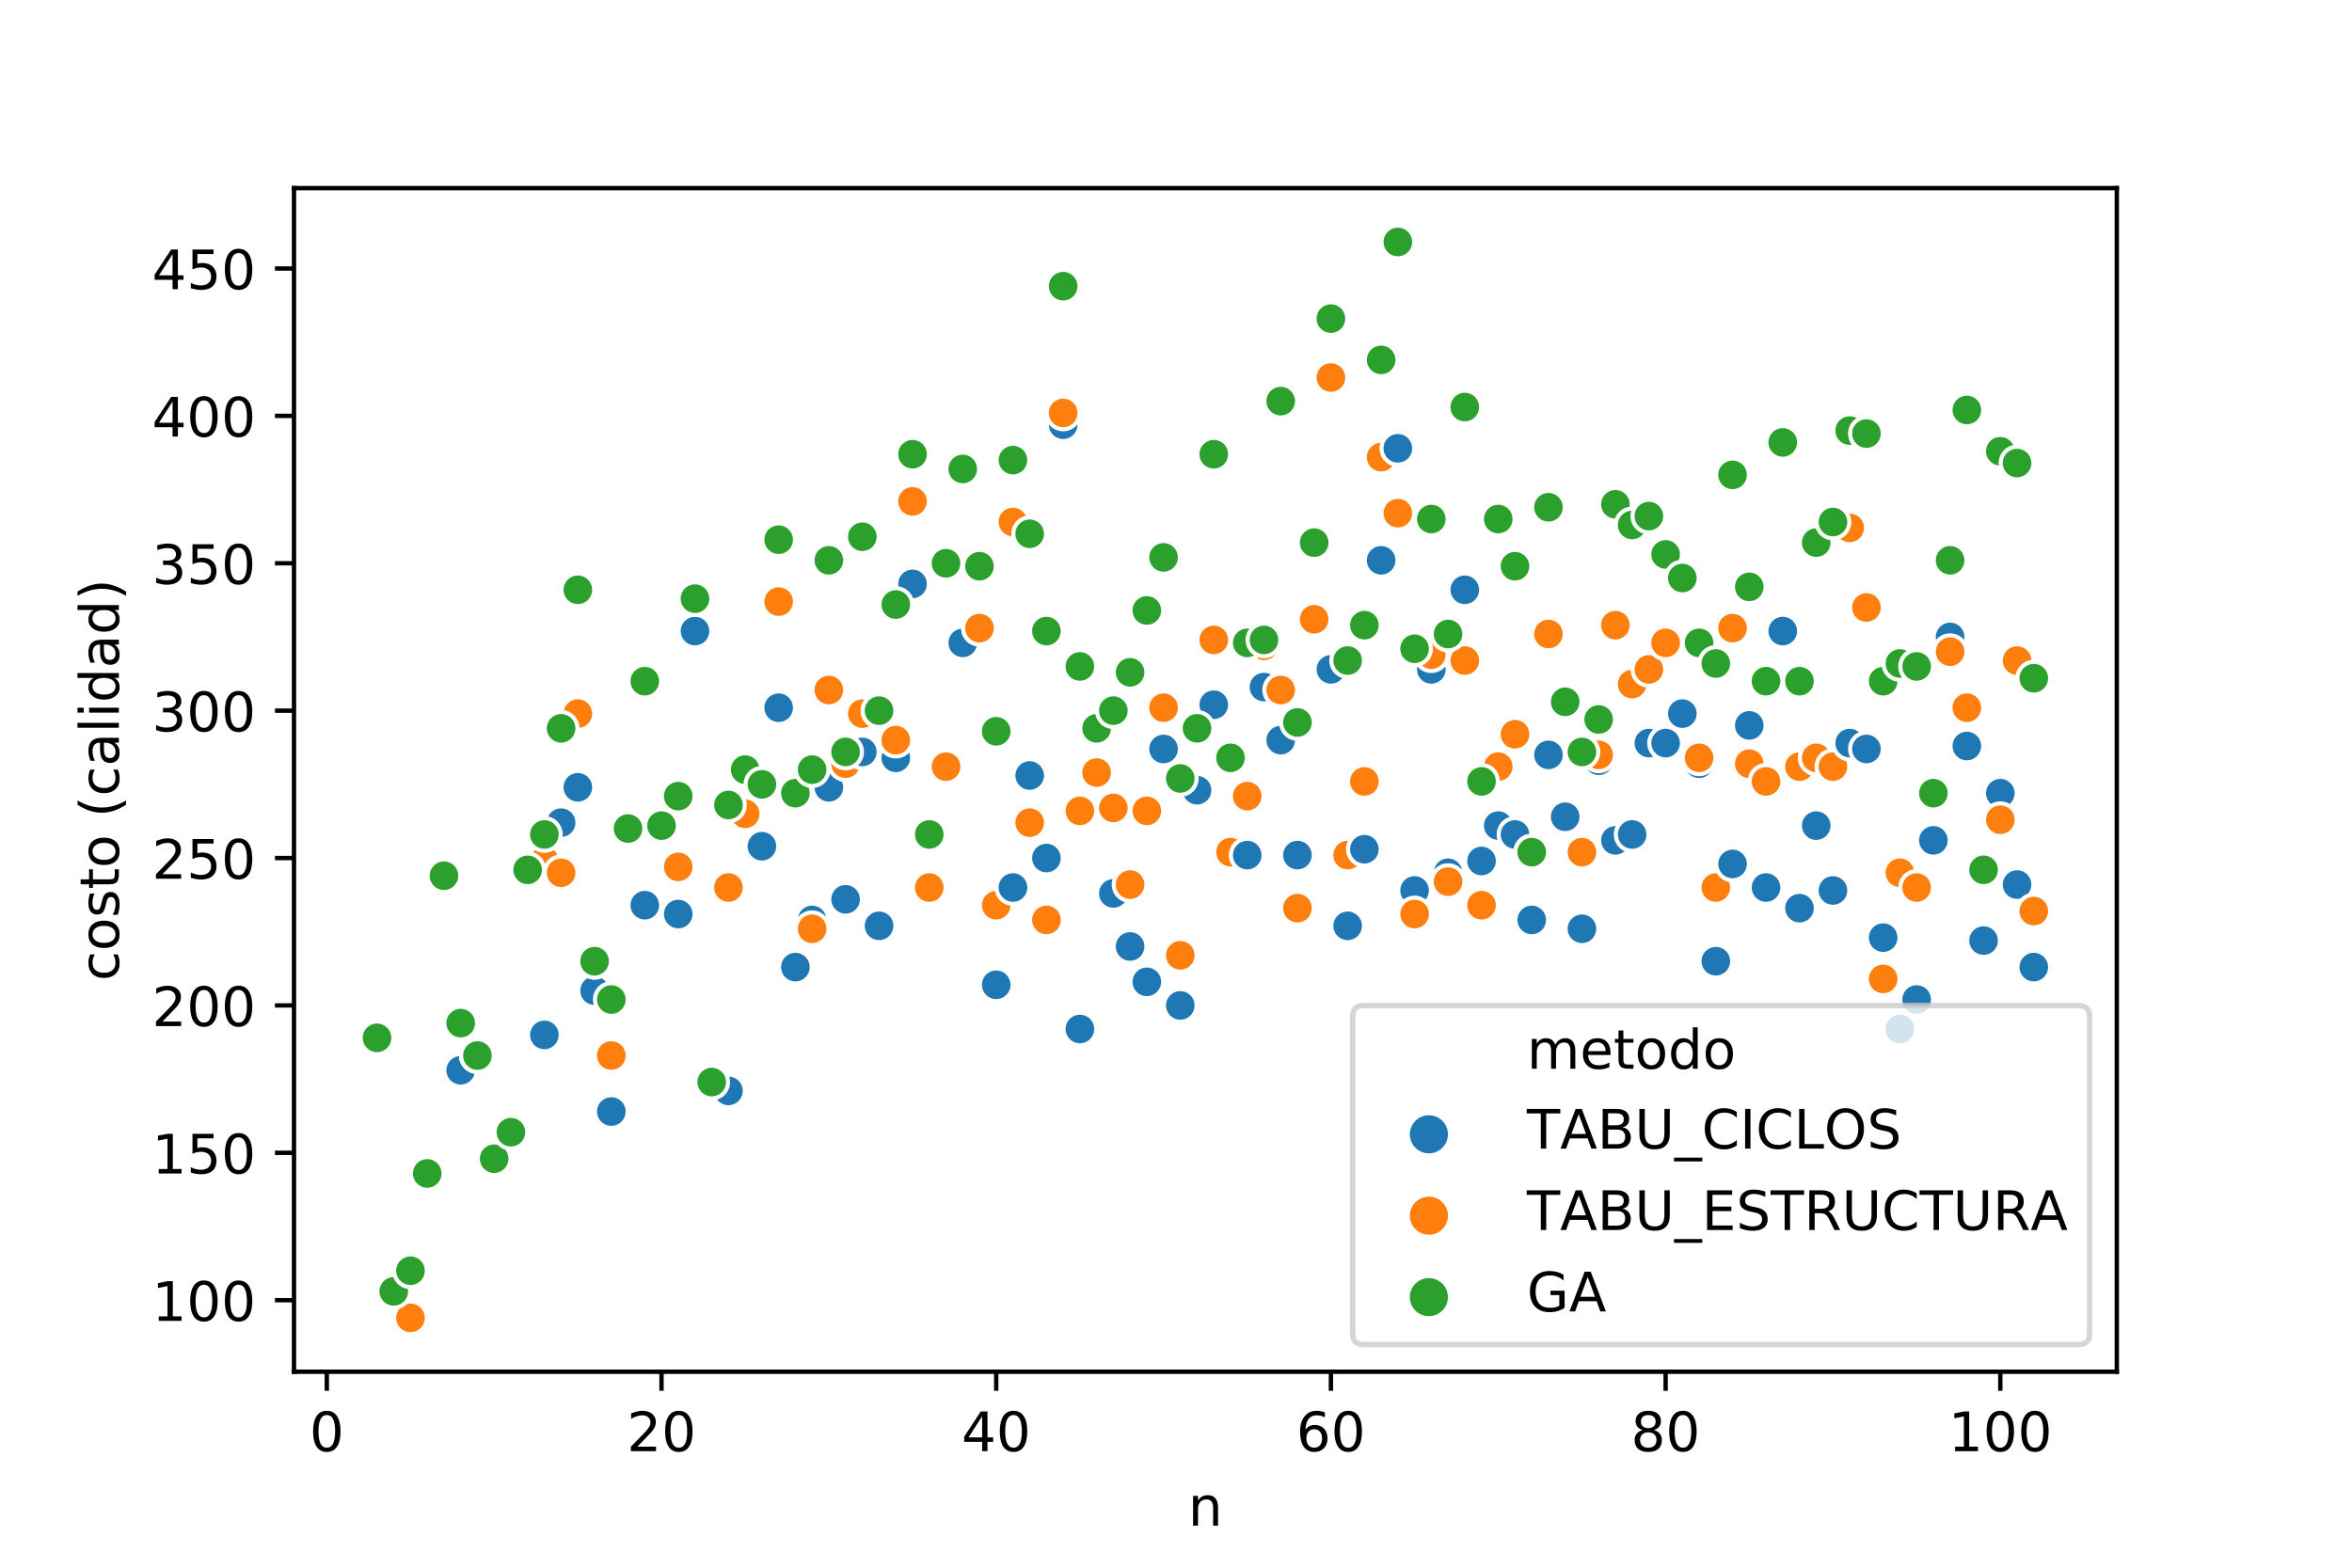 <?xml version="1.0" encoding="utf-8" standalone="no"?>
<!DOCTYPE svg PUBLIC "-//W3C//DTD SVG 1.1//EN"
  "http://www.w3.org/Graphics/SVG/1.1/DTD/svg11.dtd">
<!-- Created with matplotlib (https://matplotlib.org/) -->
<svg height="288pt" version="1.1" viewBox="0 0 432 288" width="432pt" xmlns="http://www.w3.org/2000/svg" xmlns:xlink="http://www.w3.org/1999/xlink">
 <defs>
  <style type="text/css">
*{stroke-linecap:butt;stroke-linejoin:round;white-space:pre;}
  </style>
 </defs>
 <g id="figure_1">
  <g id="patch_1">
   <path d="M 0 288 
L 432 288 
L 432 0 
L 0 0 
z
" style="fill:#ffffff;"/>
  </g>
  <g id="axes_1">
   <g id="patch_2">
    <path d="M 54 252 
L 388.8 252 
L 388.8 34.56 
L 54 34.56 
z
" style="fill:#ffffff;"/>
   </g>
   <g id="PathCollection_1">
    <defs>
     <path d="M 0 3 
C 0.796 3 1.559 2.684 2.121 2.121 
C 2.684 1.559 3 0.796 3 0 
C 3 -0.796 2.684 -1.559 2.121 -2.121 
C 1.559 -2.684 0.796 -3 0 -3 
C -0.796 -3 -1.559 -2.684 -2.121 -2.121 
C -2.684 -1.559 -3 -0.796 -3 0 
C -3 0.796 -2.684 1.559 -2.121 2.121 
C -1.559 2.684 -0.796 3 0 3 
z
" id="C0_0_2a06dfb879"/>
    </defs>
    <g clip-path="url(#p29782145c3)">
     <use style="fill:#1f77b4;stroke:#ffffff;stroke-width:0.75;" x="69.248" xlink:href="#C0_0_2a06dfb879" y="190.663"/>
    </g>
    <g clip-path="url(#p29782145c3)">
     <use style="fill:#ff7f0e;stroke:#ffffff;stroke-width:0.75;" x="69.248" xlink:href="#C0_0_2a06dfb879" y="190.663"/>
    </g>
    <g clip-path="url(#p29782145c3)">
     <use style="fill:#1f77b4;stroke:#ffffff;stroke-width:0.75;" x="72.322" xlink:href="#C0_0_2a06dfb879" y="237.234"/>
    </g>
    <g clip-path="url(#p29782145c3)">
     <use style="fill:#ff7f0e;stroke:#ffffff;stroke-width:0.75;" x="72.322" xlink:href="#C0_0_2a06dfb879" y="237.234"/>
    </g>
    <g clip-path="url(#p29782145c3)">
     <use style="fill:#1f77b4;stroke:#ffffff;stroke-width:0.75;" x="75.396" xlink:href="#C0_0_2a06dfb879" y="242.108"/>
    </g>
    <g clip-path="url(#p29782145c3)">
     <use style="fill:#ff7f0e;stroke:#ffffff;stroke-width:0.75;" x="75.396" xlink:href="#C0_0_2a06dfb879" y="242.108"/>
    </g>
    <g clip-path="url(#p29782145c3)">
     <use style="fill:#1f77b4;stroke:#ffffff;stroke-width:0.75;" x="78.47" xlink:href="#C0_0_2a06dfb879" y="215.573"/>
    </g>
    <g clip-path="url(#p29782145c3)">
     <use style="fill:#ff7f0e;stroke:#ffffff;stroke-width:0.75;" x="78.47" xlink:href="#C0_0_2a06dfb879" y="215.573"/>
    </g>
    <g clip-path="url(#p29782145c3)">
     <use style="fill:#1f77b4;stroke:#ffffff;stroke-width:0.75;" x="81.544" xlink:href="#C0_0_2a06dfb879" y="160.88"/>
    </g>
    <g clip-path="url(#p29782145c3)">
     <use style="fill:#ff7f0e;stroke:#ffffff;stroke-width:0.75;" x="81.544" xlink:href="#C0_0_2a06dfb879" y="160.88"/>
    </g>
    <g clip-path="url(#p29782145c3)">
     <use style="fill:#1f77b4;stroke:#ffffff;stroke-width:0.75;" x="84.617" xlink:href="#C0_0_2a06dfb879" y="196.62"/>
    </g>
    <g clip-path="url(#p29782145c3)">
     <use style="fill:#ff7f0e;stroke:#ffffff;stroke-width:0.75;" x="84.617" xlink:href="#C0_0_2a06dfb879" y="187.956"/>
    </g>
    <g clip-path="url(#p29782145c3)">
     <use style="fill:#1f77b4;stroke:#ffffff;stroke-width:0.75;" x="87.691" xlink:href="#C0_0_2a06dfb879" y="193.913"/>
    </g>
    <g clip-path="url(#p29782145c3)">
     <use style="fill:#ff7f0e;stroke:#ffffff;stroke-width:0.75;" x="87.691" xlink:href="#C0_0_2a06dfb879" y="193.913"/>
    </g>
    <g clip-path="url(#p29782145c3)">
     <use style="fill:#1f77b4;stroke:#ffffff;stroke-width:0.75;" x="90.765" xlink:href="#C0_0_2a06dfb879" y="212.866"/>
    </g>
    <g clip-path="url(#p29782145c3)">
     <use style="fill:#ff7f0e;stroke:#ffffff;stroke-width:0.75;" x="90.765" xlink:href="#C0_0_2a06dfb879" y="212.866"/>
    </g>
    <g clip-path="url(#p29782145c3)">
     <use style="fill:#1f77b4;stroke:#ffffff;stroke-width:0.75;" x="93.839" xlink:href="#C0_0_2a06dfb879" y="207.992"/>
    </g>
    <g clip-path="url(#p29782145c3)">
     <use style="fill:#ff7f0e;stroke:#ffffff;stroke-width:0.75;" x="93.839" xlink:href="#C0_0_2a06dfb879" y="207.992"/>
    </g>
    <g clip-path="url(#p29782145c3)">
     <use style="fill:#1f77b4;stroke:#ffffff;stroke-width:0.75;" x="96.912" xlink:href="#C0_0_2a06dfb879" y="159.796"/>
    </g>
    <g clip-path="url(#p29782145c3)">
     <use style="fill:#ff7f0e;stroke:#ffffff;stroke-width:0.75;" x="96.912" xlink:href="#C0_0_2a06dfb879" y="159.796"/>
    </g>
    <g clip-path="url(#p29782145c3)">
     <use style="fill:#1f77b4;stroke:#ffffff;stroke-width:0.75;" x="99.986" xlink:href="#C0_0_2a06dfb879" y="190.122"/>
    </g>
    <g clip-path="url(#p29782145c3)">
     <use style="fill:#ff7f0e;stroke:#ffffff;stroke-width:0.75;" x="99.986" xlink:href="#C0_0_2a06dfb879" y="158.172"/>
    </g>
    <g clip-path="url(#p29782145c3)">
     <use style="fill:#1f77b4;stroke:#ffffff;stroke-width:0.75;" x="103.06" xlink:href="#C0_0_2a06dfb879" y="151.132"/>
    </g>
    <g clip-path="url(#p29782145c3)">
     <use style="fill:#ff7f0e;stroke:#ffffff;stroke-width:0.75;" x="103.06" xlink:href="#C0_0_2a06dfb879" y="160.338"/>
    </g>
    <g clip-path="url(#p29782145c3)">
     <use style="fill:#1f77b4;stroke:#ffffff;stroke-width:0.75;" x="106.134" xlink:href="#C0_0_2a06dfb879" y="144.634"/>
    </g>
    <g clip-path="url(#p29782145c3)">
     <use style="fill:#ff7f0e;stroke:#ffffff;stroke-width:0.75;" x="106.134" xlink:href="#C0_0_2a06dfb879" y="131.096"/>
    </g>
    <g clip-path="url(#p29782145c3)">
     <use style="fill:#1f77b4;stroke:#ffffff;stroke-width:0.75;" x="109.207" xlink:href="#C0_0_2a06dfb879" y="181.999"/>
    </g>
    <g clip-path="url(#p29782145c3)">
     <use style="fill:#ff7f0e;stroke:#ffffff;stroke-width:0.75;" x="109.207" xlink:href="#C0_0_2a06dfb879" y="176.584"/>
    </g>
    <g clip-path="url(#p29782145c3)">
     <use style="fill:#1f77b4;stroke:#ffffff;stroke-width:0.75;" x="112.281" xlink:href="#C0_0_2a06dfb879" y="204.201"/>
    </g>
    <g clip-path="url(#p29782145c3)">
     <use style="fill:#ff7f0e;stroke:#ffffff;stroke-width:0.75;" x="112.281" xlink:href="#C0_0_2a06dfb879" y="193.913"/>
    </g>
    <g clip-path="url(#p29782145c3)">
     <use style="fill:#1f77b4;stroke:#ffffff;stroke-width:0.75;" x="115.355" xlink:href="#C0_0_2a06dfb879" y="152.215"/>
    </g>
    <g clip-path="url(#p29782145c3)">
     <use style="fill:#ff7f0e;stroke:#ffffff;stroke-width:0.75;" x="115.355" xlink:href="#C0_0_2a06dfb879" y="152.215"/>
    </g>
    <g clip-path="url(#p29782145c3)">
     <use style="fill:#1f77b4;stroke:#ffffff;stroke-width:0.75;" x="118.429" xlink:href="#C0_0_2a06dfb879" y="166.295"/>
    </g>
    <g clip-path="url(#p29782145c3)">
     <use style="fill:#ff7f0e;stroke:#ffffff;stroke-width:0.75;" x="118.429" xlink:href="#C0_0_2a06dfb879" y="125.139"/>
    </g>
    <g clip-path="url(#p29782145c3)">
     <use style="fill:#1f77b4;stroke:#ffffff;stroke-width:0.75;" x="121.503" xlink:href="#C0_0_2a06dfb879" y="151.674"/>
    </g>
    <g clip-path="url(#p29782145c3)">
     <use style="fill:#ff7f0e;stroke:#ffffff;stroke-width:0.75;" x="121.503" xlink:href="#C0_0_2a06dfb879" y="151.674"/>
    </g>
    <g clip-path="url(#p29782145c3)">
     <use style="fill:#1f77b4;stroke:#ffffff;stroke-width:0.75;" x="124.576" xlink:href="#C0_0_2a06dfb879" y="167.919"/>
    </g>
    <g clip-path="url(#p29782145c3)">
     <use style="fill:#ff7f0e;stroke:#ffffff;stroke-width:0.75;" x="124.576" xlink:href="#C0_0_2a06dfb879" y="159.255"/>
    </g>
    <g clip-path="url(#p29782145c3)">
     <use style="fill:#1f77b4;stroke:#ffffff;stroke-width:0.75;" x="127.65" xlink:href="#C0_0_2a06dfb879" y="115.933"/>
    </g>
    <g clip-path="url(#p29782145c3)">
     <use style="fill:#ff7f0e;stroke:#ffffff;stroke-width:0.75;" x="127.65" xlink:href="#C0_0_2a06dfb879" y="109.976"/>
    </g>
    <g clip-path="url(#p29782145c3)">
     <use style="fill:#1f77b4;stroke:#ffffff;stroke-width:0.75;" x="130.724" xlink:href="#C0_0_2a06dfb879" y="198.786"/>
    </g>
    <g clip-path="url(#p29782145c3)">
     <use style="fill:#ff7f0e;stroke:#ffffff;stroke-width:0.75;" x="130.724" xlink:href="#C0_0_2a06dfb879" y="198.786"/>
    </g>
    <g clip-path="url(#p29782145c3)">
     <use style="fill:#1f77b4;stroke:#ffffff;stroke-width:0.75;" x="133.798" xlink:href="#C0_0_2a06dfb879" y="200.411"/>
    </g>
    <g clip-path="url(#p29782145c3)">
     <use style="fill:#ff7f0e;stroke:#ffffff;stroke-width:0.75;" x="133.798" xlink:href="#C0_0_2a06dfb879" y="163.046"/>
    </g>
    <g clip-path="url(#p29782145c3)">
     <use style="fill:#1f77b4;stroke:#ffffff;stroke-width:0.75;" x="136.871" xlink:href="#C0_0_2a06dfb879" y="149.508"/>
    </g>
    <g clip-path="url(#p29782145c3)">
     <use style="fill:#ff7f0e;stroke:#ffffff;stroke-width:0.75;" x="136.871" xlink:href="#C0_0_2a06dfb879" y="149.508"/>
    </g>
    <g clip-path="url(#p29782145c3)">
     <use style="fill:#1f77b4;stroke:#ffffff;stroke-width:0.75;" x="139.945" xlink:href="#C0_0_2a06dfb879" y="155.464"/>
    </g>
    <g clip-path="url(#p29782145c3)">
     <use style="fill:#ff7f0e;stroke:#ffffff;stroke-width:0.75;" x="139.945" xlink:href="#C0_0_2a06dfb879" y="144.092"/>
    </g>
    <g clip-path="url(#p29782145c3)">
     <use style="fill:#1f77b4;stroke:#ffffff;stroke-width:0.75;" x="143.019" xlink:href="#C0_0_2a06dfb879" y="130.013"/>
    </g>
    <g clip-path="url(#p29782145c3)">
     <use style="fill:#ff7f0e;stroke:#ffffff;stroke-width:0.75;" x="143.019" xlink:href="#C0_0_2a06dfb879" y="110.518"/>
    </g>
    <g clip-path="url(#p29782145c3)">
     <use style="fill:#1f77b4;stroke:#ffffff;stroke-width:0.75;" x="146.093" xlink:href="#C0_0_2a06dfb879" y="177.667"/>
    </g>
    <g clip-path="url(#p29782145c3)">
     <use style="fill:#ff7f0e;stroke:#ffffff;stroke-width:0.75;" x="146.093" xlink:href="#C0_0_2a06dfb879" y="145.717"/>
    </g>
    <g clip-path="url(#p29782145c3)">
     <use style="fill:#1f77b4;stroke:#ffffff;stroke-width:0.75;" x="149.166" xlink:href="#C0_0_2a06dfb879" y="169.002"/>
    </g>
    <g clip-path="url(#p29782145c3)">
     <use style="fill:#ff7f0e;stroke:#ffffff;stroke-width:0.75;" x="149.166" xlink:href="#C0_0_2a06dfb879" y="170.627"/>
    </g>
    <g clip-path="url(#p29782145c3)">
     <use style="fill:#1f77b4;stroke:#ffffff;stroke-width:0.75;" x="152.24" xlink:href="#C0_0_2a06dfb879" y="144.634"/>
    </g>
    <g clip-path="url(#p29782145c3)">
     <use style="fill:#ff7f0e;stroke:#ffffff;stroke-width:0.75;" x="152.24" xlink:href="#C0_0_2a06dfb879" y="126.764"/>
    </g>
    <g clip-path="url(#p29782145c3)">
     <use style="fill:#1f77b4;stroke:#ffffff;stroke-width:0.75;" x="155.314" xlink:href="#C0_0_2a06dfb879" y="165.212"/>
    </g>
    <g clip-path="url(#p29782145c3)">
     <use style="fill:#ff7f0e;stroke:#ffffff;stroke-width:0.75;" x="155.314" xlink:href="#C0_0_2a06dfb879" y="140.302"/>
    </g>
    <g clip-path="url(#p29782145c3)">
     <use style="fill:#1f77b4;stroke:#ffffff;stroke-width:0.75;" x="158.388" xlink:href="#C0_0_2a06dfb879" y="138.136"/>
    </g>
    <g clip-path="url(#p29782145c3)">
     <use style="fill:#ff7f0e;stroke:#ffffff;stroke-width:0.75;" x="158.388" xlink:href="#C0_0_2a06dfb879" y="131.096"/>
    </g>
    <g clip-path="url(#p29782145c3)">
     <use style="fill:#1f77b4;stroke:#ffffff;stroke-width:0.75;" x="161.462" xlink:href="#C0_0_2a06dfb879" y="170.085"/>
    </g>
    <g clip-path="url(#p29782145c3)">
     <use style="fill:#ff7f0e;stroke:#ffffff;stroke-width:0.75;" x="161.462" xlink:href="#C0_0_2a06dfb879" y="130.554"/>
    </g>
    <g clip-path="url(#p29782145c3)">
     <use style="fill:#1f77b4;stroke:#ffffff;stroke-width:0.75;" x="164.535" xlink:href="#C0_0_2a06dfb879" y="139.219"/>
    </g>
    <g clip-path="url(#p29782145c3)">
     <use style="fill:#ff7f0e;stroke:#ffffff;stroke-width:0.75;" x="164.535" xlink:href="#C0_0_2a06dfb879" y="135.969"/>
    </g>
    <g clip-path="url(#p29782145c3)">
     <use style="fill:#1f77b4;stroke:#ffffff;stroke-width:0.75;" x="167.609" xlink:href="#C0_0_2a06dfb879" y="107.269"/>
    </g>
    <g clip-path="url(#p29782145c3)">
     <use style="fill:#ff7f0e;stroke:#ffffff;stroke-width:0.75;" x="167.609" xlink:href="#C0_0_2a06dfb879" y="92.106"/>
    </g>
    <g clip-path="url(#p29782145c3)">
     <use style="fill:#1f77b4;stroke:#ffffff;stroke-width:0.75;" x="170.683" xlink:href="#C0_0_2a06dfb879" y="163.046"/>
    </g>
    <g clip-path="url(#p29782145c3)">
     <use style="fill:#ff7f0e;stroke:#ffffff;stroke-width:0.75;" x="170.683" xlink:href="#C0_0_2a06dfb879" y="163.046"/>
    </g>
    <g clip-path="url(#p29782145c3)">
     <use style="fill:#1f77b4;stroke:#ffffff;stroke-width:0.75;" x="173.757" xlink:href="#C0_0_2a06dfb879" y="140.843"/>
    </g>
    <g clip-path="url(#p29782145c3)">
     <use style="fill:#ff7f0e;stroke:#ffffff;stroke-width:0.75;" x="173.757" xlink:href="#C0_0_2a06dfb879" y="140.843"/>
    </g>
    <g clip-path="url(#p29782145c3)">
     <use style="fill:#1f77b4;stroke:#ffffff;stroke-width:0.75;" x="176.83" xlink:href="#C0_0_2a06dfb879" y="118.099"/>
    </g>
    <g clip-path="url(#p29782145c3)">
     <use style="fill:#ff7f0e;stroke:#ffffff;stroke-width:0.75;" x="176.83" xlink:href="#C0_0_2a06dfb879" y="86.149"/>
    </g>
    <g clip-path="url(#p29782145c3)">
     <use style="fill:#1f77b4;stroke:#ffffff;stroke-width:0.75;" x="179.904" xlink:href="#C0_0_2a06dfb879" y="115.392"/>
    </g>
    <g clip-path="url(#p29782145c3)">
     <use style="fill:#ff7f0e;stroke:#ffffff;stroke-width:0.75;" x="179.904" xlink:href="#C0_0_2a06dfb879" y="115.392"/>
    </g>
    <g clip-path="url(#p29782145c3)">
     <use style="fill:#1f77b4;stroke:#ffffff;stroke-width:0.75;" x="182.978" xlink:href="#C0_0_2a06dfb879" y="180.916"/>
    </g>
    <g clip-path="url(#p29782145c3)">
     <use style="fill:#ff7f0e;stroke:#ffffff;stroke-width:0.75;" x="182.978" xlink:href="#C0_0_2a06dfb879" y="166.295"/>
    </g>
    <g clip-path="url(#p29782145c3)">
     <use style="fill:#1f77b4;stroke:#ffffff;stroke-width:0.75;" x="186.052" xlink:href="#C0_0_2a06dfb879" y="163.046"/>
    </g>
    <g clip-path="url(#p29782145c3)">
     <use style="fill:#ff7f0e;stroke:#ffffff;stroke-width:0.75;" x="186.052" xlink:href="#C0_0_2a06dfb879" y="95.897"/>
    </g>
    <g clip-path="url(#p29782145c3)">
     <use style="fill:#1f77b4;stroke:#ffffff;stroke-width:0.75;" x="189.125" xlink:href="#C0_0_2a06dfb879" y="142.468"/>
    </g>
    <g clip-path="url(#p29782145c3)">
     <use style="fill:#ff7f0e;stroke:#ffffff;stroke-width:0.75;" x="189.125" xlink:href="#C0_0_2a06dfb879" y="151.132"/>
    </g>
    <g clip-path="url(#p29782145c3)">
     <use style="fill:#1f77b4;stroke:#ffffff;stroke-width:0.75;" x="192.199" xlink:href="#C0_0_2a06dfb879" y="157.63"/>
    </g>
    <g clip-path="url(#p29782145c3)">
     <use style="fill:#ff7f0e;stroke:#ffffff;stroke-width:0.75;" x="192.199" xlink:href="#C0_0_2a06dfb879" y="169.002"/>
    </g>
    <g clip-path="url(#p29782145c3)">
     <use style="fill:#1f77b4;stroke:#ffffff;stroke-width:0.75;" x="195.273" xlink:href="#C0_0_2a06dfb879" y="78.026"/>
    </g>
    <g clip-path="url(#p29782145c3)">
     <use style="fill:#ff7f0e;stroke:#ffffff;stroke-width:0.75;" x="195.273" xlink:href="#C0_0_2a06dfb879" y="75.86"/>
    </g>
    <g clip-path="url(#p29782145c3)">
     <use style="fill:#1f77b4;stroke:#ffffff;stroke-width:0.75;" x="198.347" xlink:href="#C0_0_2a06dfb879" y="189.039"/>
    </g>
    <g clip-path="url(#p29782145c3)">
     <use style="fill:#ff7f0e;stroke:#ffffff;stroke-width:0.75;" x="198.347" xlink:href="#C0_0_2a06dfb879" y="148.966"/>
    </g>
    <g clip-path="url(#p29782145c3)">
     <use style="fill:#1f77b4;stroke:#ffffff;stroke-width:0.75;" x="201.421" xlink:href="#C0_0_2a06dfb879" y="141.926"/>
    </g>
    <g clip-path="url(#p29782145c3)">
     <use style="fill:#ff7f0e;stroke:#ffffff;stroke-width:0.75;" x="201.421" xlink:href="#C0_0_2a06dfb879" y="141.926"/>
    </g>
    <g clip-path="url(#p29782145c3)">
     <use style="fill:#1f77b4;stroke:#ffffff;stroke-width:0.75;" x="204.494" xlink:href="#C0_0_2a06dfb879" y="164.129"/>
    </g>
    <g clip-path="url(#p29782145c3)">
     <use style="fill:#ff7f0e;stroke:#ffffff;stroke-width:0.75;" x="204.494" xlink:href="#C0_0_2a06dfb879" y="148.424"/>
    </g>
    <g clip-path="url(#p29782145c3)">
     <use style="fill:#1f77b4;stroke:#ffffff;stroke-width:0.75;" x="207.568" xlink:href="#C0_0_2a06dfb879" y="173.876"/>
    </g>
    <g clip-path="url(#p29782145c3)">
     <use style="fill:#ff7f0e;stroke:#ffffff;stroke-width:0.75;" x="207.568" xlink:href="#C0_0_2a06dfb879" y="162.504"/>
    </g>
    <g clip-path="url(#p29782145c3)">
     <use style="fill:#1f77b4;stroke:#ffffff;stroke-width:0.75;" x="210.642" xlink:href="#C0_0_2a06dfb879" y="180.374"/>
    </g>
    <g clip-path="url(#p29782145c3)">
     <use style="fill:#ff7f0e;stroke:#ffffff;stroke-width:0.75;" x="210.642" xlink:href="#C0_0_2a06dfb879" y="148.966"/>
    </g>
    <g clip-path="url(#p29782145c3)">
     <use style="fill:#1f77b4;stroke:#ffffff;stroke-width:0.75;" x="213.716" xlink:href="#C0_0_2a06dfb879" y="137.594"/>
    </g>
    <g clip-path="url(#p29782145c3)">
     <use style="fill:#ff7f0e;stroke:#ffffff;stroke-width:0.75;" x="213.716" xlink:href="#C0_0_2a06dfb879" y="130.013"/>
    </g>
    <g clip-path="url(#p29782145c3)">
     <use style="fill:#1f77b4;stroke:#ffffff;stroke-width:0.75;" x="216.789" xlink:href="#C0_0_2a06dfb879" y="184.707"/>
    </g>
    <g clip-path="url(#p29782145c3)">
     <use style="fill:#ff7f0e;stroke:#ffffff;stroke-width:0.75;" x="216.789" xlink:href="#C0_0_2a06dfb879" y="175.501"/>
    </g>
    <g clip-path="url(#p29782145c3)">
     <use style="fill:#1f77b4;stroke:#ffffff;stroke-width:0.75;" x="219.863" xlink:href="#C0_0_2a06dfb879" y="145.175"/>
    </g>
    <g clip-path="url(#p29782145c3)">
     <use style="fill:#ff7f0e;stroke:#ffffff;stroke-width:0.75;" x="219.863" xlink:href="#C0_0_2a06dfb879" y="133.803"/>
    </g>
    <g clip-path="url(#p29782145c3)">
     <use style="fill:#1f77b4;stroke:#ffffff;stroke-width:0.75;" x="222.937" xlink:href="#C0_0_2a06dfb879" y="129.471"/>
    </g>
    <g clip-path="url(#p29782145c3)">
     <use style="fill:#ff7f0e;stroke:#ffffff;stroke-width:0.75;" x="222.937" xlink:href="#C0_0_2a06dfb879" y="117.558"/>
    </g>
    <g clip-path="url(#p29782145c3)">
     <use style="fill:#1f77b4;stroke:#ffffff;stroke-width:0.75;" x="226.011" xlink:href="#C0_0_2a06dfb879" y="156.547"/>
    </g>
    <g clip-path="url(#p29782145c3)">
     <use style="fill:#ff7f0e;stroke:#ffffff;stroke-width:0.75;" x="226.011" xlink:href="#C0_0_2a06dfb879" y="156.547"/>
    </g>
    <g clip-path="url(#p29782145c3)">
     <use style="fill:#1f77b4;stroke:#ffffff;stroke-width:0.75;" x="229.084" xlink:href="#C0_0_2a06dfb879" y="157.089"/>
    </g>
    <g clip-path="url(#p29782145c3)">
     <use style="fill:#ff7f0e;stroke:#ffffff;stroke-width:0.75;" x="229.084" xlink:href="#C0_0_2a06dfb879" y="146.258"/>
    </g>
    <g clip-path="url(#p29782145c3)">
     <use style="fill:#1f77b4;stroke:#ffffff;stroke-width:0.75;" x="232.158" xlink:href="#C0_0_2a06dfb879" y="126.222"/>
    </g>
    <g clip-path="url(#p29782145c3)">
     <use style="fill:#ff7f0e;stroke:#ffffff;stroke-width:0.75;" x="232.158" xlink:href="#C0_0_2a06dfb879" y="118.641"/>
    </g>
    <g clip-path="url(#p29782145c3)">
     <use style="fill:#1f77b4;stroke:#ffffff;stroke-width:0.75;" x="235.232" xlink:href="#C0_0_2a06dfb879" y="135.969"/>
    </g>
    <g clip-path="url(#p29782145c3)">
     <use style="fill:#ff7f0e;stroke:#ffffff;stroke-width:0.75;" x="235.232" xlink:href="#C0_0_2a06dfb879" y="126.764"/>
    </g>
    <g clip-path="url(#p29782145c3)">
     <use style="fill:#1f77b4;stroke:#ffffff;stroke-width:0.75;" x="238.306" xlink:href="#C0_0_2a06dfb879" y="157.089"/>
    </g>
    <g clip-path="url(#p29782145c3)">
     <use style="fill:#ff7f0e;stroke:#ffffff;stroke-width:0.75;" x="238.306" xlink:href="#C0_0_2a06dfb879" y="166.836"/>
    </g>
    <g clip-path="url(#p29782145c3)">
     <use style="fill:#1f77b4;stroke:#ffffff;stroke-width:0.75;" x="241.379" xlink:href="#C0_0_2a06dfb879" y="114.308"/>
    </g>
    <g clip-path="url(#p29782145c3)">
     <use style="fill:#ff7f0e;stroke:#ffffff;stroke-width:0.75;" x="241.379" xlink:href="#C0_0_2a06dfb879" y="113.767"/>
    </g>
    <g clip-path="url(#p29782145c3)">
     <use style="fill:#1f77b4;stroke:#ffffff;stroke-width:0.75;" x="244.453" xlink:href="#C0_0_2a06dfb879" y="122.973"/>
    </g>
    <g clip-path="url(#p29782145c3)">
     <use style="fill:#ff7f0e;stroke:#ffffff;stroke-width:0.75;" x="244.453" xlink:href="#C0_0_2a06dfb879" y="69.362"/>
    </g>
    <g clip-path="url(#p29782145c3)">
     <use style="fill:#1f77b4;stroke:#ffffff;stroke-width:0.75;" x="247.527" xlink:href="#C0_0_2a06dfb879" y="170.085"/>
    </g>
    <g clip-path="url(#p29782145c3)">
     <use style="fill:#ff7f0e;stroke:#ffffff;stroke-width:0.75;" x="247.527" xlink:href="#C0_0_2a06dfb879" y="157.089"/>
    </g>
    <g clip-path="url(#p29782145c3)">
     <use style="fill:#1f77b4;stroke:#ffffff;stroke-width:0.75;" x="250.601" xlink:href="#C0_0_2a06dfb879" y="156.006"/>
    </g>
    <g clip-path="url(#p29782145c3)">
     <use style="fill:#ff7f0e;stroke:#ffffff;stroke-width:0.75;" x="250.601" xlink:href="#C0_0_2a06dfb879" y="143.551"/>
    </g>
    <g clip-path="url(#p29782145c3)">
     <use style="fill:#1f77b4;stroke:#ffffff;stroke-width:0.75;" x="253.675" xlink:href="#C0_0_2a06dfb879" y="102.936"/>
    </g>
    <g clip-path="url(#p29782145c3)">
     <use style="fill:#ff7f0e;stroke:#ffffff;stroke-width:0.75;" x="253.675" xlink:href="#C0_0_2a06dfb879" y="83.983"/>
    </g>
    <g clip-path="url(#p29782145c3)">
     <use style="fill:#1f77b4;stroke:#ffffff;stroke-width:0.75;" x="256.748" xlink:href="#C0_0_2a06dfb879" y="82.359"/>
    </g>
    <g clip-path="url(#p29782145c3)">
     <use style="fill:#ff7f0e;stroke:#ffffff;stroke-width:0.75;" x="256.748" xlink:href="#C0_0_2a06dfb879" y="94.272"/>
    </g>
    <g clip-path="url(#p29782145c3)">
     <use style="fill:#1f77b4;stroke:#ffffff;stroke-width:0.75;" x="259.822" xlink:href="#C0_0_2a06dfb879" y="163.587"/>
    </g>
    <g clip-path="url(#p29782145c3)">
     <use style="fill:#ff7f0e;stroke:#ffffff;stroke-width:0.75;" x="259.822" xlink:href="#C0_0_2a06dfb879" y="167.919"/>
    </g>
    <g clip-path="url(#p29782145c3)">
     <use style="fill:#1f77b4;stroke:#ffffff;stroke-width:0.75;" x="262.896" xlink:href="#C0_0_2a06dfb879" y="122.973"/>
    </g>
    <g clip-path="url(#p29782145c3)">
     <use style="fill:#ff7f0e;stroke:#ffffff;stroke-width:0.75;" x="262.896" xlink:href="#C0_0_2a06dfb879" y="120.265"/>
    </g>
    <g clip-path="url(#p29782145c3)">
     <use style="fill:#1f77b4;stroke:#ffffff;stroke-width:0.75;" x="265.97" xlink:href="#C0_0_2a06dfb879" y="160.338"/>
    </g>
    <g clip-path="url(#p29782145c3)">
     <use style="fill:#ff7f0e;stroke:#ffffff;stroke-width:0.75;" x="265.97" xlink:href="#C0_0_2a06dfb879" y="161.963"/>
    </g>
    <g clip-path="url(#p29782145c3)">
     <use style="fill:#1f77b4;stroke:#ffffff;stroke-width:0.75;" x="269.043" xlink:href="#C0_0_2a06dfb879" y="108.352"/>
    </g>
    <g clip-path="url(#p29782145c3)">
     <use style="fill:#ff7f0e;stroke:#ffffff;stroke-width:0.75;" x="269.043" xlink:href="#C0_0_2a06dfb879" y="121.348"/>
    </g>
    <g clip-path="url(#p29782145c3)">
     <use style="fill:#1f77b4;stroke:#ffffff;stroke-width:0.75;" x="272.117" xlink:href="#C0_0_2a06dfb879" y="158.172"/>
    </g>
    <g clip-path="url(#p29782145c3)">
     <use style="fill:#ff7f0e;stroke:#ffffff;stroke-width:0.75;" x="272.117" xlink:href="#C0_0_2a06dfb879" y="166.295"/>
    </g>
    <g clip-path="url(#p29782145c3)">
     <use style="fill:#1f77b4;stroke:#ffffff;stroke-width:0.75;" x="275.191" xlink:href="#C0_0_2a06dfb879" y="151.674"/>
    </g>
    <g clip-path="url(#p29782145c3)">
     <use style="fill:#ff7f0e;stroke:#ffffff;stroke-width:0.75;" x="275.191" xlink:href="#C0_0_2a06dfb879" y="140.843"/>
    </g>
    <g clip-path="url(#p29782145c3)">
     <use style="fill:#1f77b4;stroke:#ffffff;stroke-width:0.75;" x="278.265" xlink:href="#C0_0_2a06dfb879" y="153.298"/>
    </g>
    <g clip-path="url(#p29782145c3)">
     <use style="fill:#ff7f0e;stroke:#ffffff;stroke-width:0.75;" x="278.265" xlink:href="#C0_0_2a06dfb879" y="134.886"/>
    </g>
    <g clip-path="url(#p29782145c3)">
     <use style="fill:#1f77b4;stroke:#ffffff;stroke-width:0.75;" x="281.338" xlink:href="#C0_0_2a06dfb879" y="169.002"/>
    </g>
    <g clip-path="url(#p29782145c3)">
     <use style="fill:#ff7f0e;stroke:#ffffff;stroke-width:0.75;" x="281.338" xlink:href="#C0_0_2a06dfb879" y="156.547"/>
    </g>
    <g clip-path="url(#p29782145c3)">
     <use style="fill:#1f77b4;stroke:#ffffff;stroke-width:0.75;" x="284.412" xlink:href="#C0_0_2a06dfb879" y="138.677"/>
    </g>
    <g clip-path="url(#p29782145c3)">
     <use style="fill:#ff7f0e;stroke:#ffffff;stroke-width:0.75;" x="284.412" xlink:href="#C0_0_2a06dfb879" y="116.475"/>
    </g>
    <g clip-path="url(#p29782145c3)">
     <use style="fill:#1f77b4;stroke:#ffffff;stroke-width:0.75;" x="287.486" xlink:href="#C0_0_2a06dfb879" y="150.049"/>
    </g>
    <g clip-path="url(#p29782145c3)">
     <use style="fill:#ff7f0e;stroke:#ffffff;stroke-width:0.75;" x="287.486" xlink:href="#C0_0_2a06dfb879" y="128.93"/>
    </g>
    <g clip-path="url(#p29782145c3)">
     <use style="fill:#1f77b4;stroke:#ffffff;stroke-width:0.75;" x="290.56" xlink:href="#C0_0_2a06dfb879" y="170.627"/>
    </g>
    <g clip-path="url(#p29782145c3)">
     <use style="fill:#ff7f0e;stroke:#ffffff;stroke-width:0.75;" x="290.56" xlink:href="#C0_0_2a06dfb879" y="156.547"/>
    </g>
    <g clip-path="url(#p29782145c3)">
     <use style="fill:#1f77b4;stroke:#ffffff;stroke-width:0.75;" x="293.634" xlink:href="#C0_0_2a06dfb879" y="139.76"/>
    </g>
    <g clip-path="url(#p29782145c3)">
     <use style="fill:#ff7f0e;stroke:#ffffff;stroke-width:0.75;" x="293.634" xlink:href="#C0_0_2a06dfb879" y="138.677"/>
    </g>
    <g clip-path="url(#p29782145c3)">
     <use style="fill:#1f77b4;stroke:#ffffff;stroke-width:0.75;" x="296.707" xlink:href="#C0_0_2a06dfb879" y="154.381"/>
    </g>
    <g clip-path="url(#p29782145c3)">
     <use style="fill:#ff7f0e;stroke:#ffffff;stroke-width:0.75;" x="296.707" xlink:href="#C0_0_2a06dfb879" y="114.85"/>
    </g>
    <g clip-path="url(#p29782145c3)">
     <use style="fill:#1f77b4;stroke:#ffffff;stroke-width:0.75;" x="299.781" xlink:href="#C0_0_2a06dfb879" y="153.298"/>
    </g>
    <g clip-path="url(#p29782145c3)">
     <use style="fill:#ff7f0e;stroke:#ffffff;stroke-width:0.75;" x="299.781" xlink:href="#C0_0_2a06dfb879" y="125.68"/>
    </g>
    <g clip-path="url(#p29782145c3)">
     <use style="fill:#1f77b4;stroke:#ffffff;stroke-width:0.75;" x="302.855" xlink:href="#C0_0_2a06dfb879" y="136.511"/>
    </g>
    <g clip-path="url(#p29782145c3)">
     <use style="fill:#ff7f0e;stroke:#ffffff;stroke-width:0.75;" x="302.855" xlink:href="#C0_0_2a06dfb879" y="122.973"/>
    </g>
    <g clip-path="url(#p29782145c3)">
     <use style="fill:#1f77b4;stroke:#ffffff;stroke-width:0.75;" x="305.929" xlink:href="#C0_0_2a06dfb879" y="136.511"/>
    </g>
    <g clip-path="url(#p29782145c3)">
     <use style="fill:#ff7f0e;stroke:#ffffff;stroke-width:0.75;" x="305.929" xlink:href="#C0_0_2a06dfb879" y="118.099"/>
    </g>
    <g clip-path="url(#p29782145c3)">
     <use style="fill:#1f77b4;stroke:#ffffff;stroke-width:0.75;" x="309.002" xlink:href="#C0_0_2a06dfb879" y="131.096"/>
    </g>
    <g clip-path="url(#p29782145c3)">
     <use style="fill:#ff7f0e;stroke:#ffffff;stroke-width:0.75;" x="309.002" xlink:href="#C0_0_2a06dfb879" y="106.186"/>
    </g>
    <g clip-path="url(#p29782145c3)">
     <use style="fill:#1f77b4;stroke:#ffffff;stroke-width:0.75;" x="312.076" xlink:href="#C0_0_2a06dfb879" y="140.302"/>
    </g>
    <g clip-path="url(#p29782145c3)">
     <use style="fill:#ff7f0e;stroke:#ffffff;stroke-width:0.75;" x="312.076" xlink:href="#C0_0_2a06dfb879" y="139.219"/>
    </g>
    <g clip-path="url(#p29782145c3)">
     <use style="fill:#1f77b4;stroke:#ffffff;stroke-width:0.75;" x="315.15" xlink:href="#C0_0_2a06dfb879" y="176.584"/>
    </g>
    <g clip-path="url(#p29782145c3)">
     <use style="fill:#ff7f0e;stroke:#ffffff;stroke-width:0.75;" x="315.15" xlink:href="#C0_0_2a06dfb879" y="163.046"/>
    </g>
    <g clip-path="url(#p29782145c3)">
     <use style="fill:#1f77b4;stroke:#ffffff;stroke-width:0.75;" x="318.224" xlink:href="#C0_0_2a06dfb879" y="158.713"/>
    </g>
    <g clip-path="url(#p29782145c3)">
     <use style="fill:#ff7f0e;stroke:#ffffff;stroke-width:0.75;" x="318.224" xlink:href="#C0_0_2a06dfb879" y="115.392"/>
    </g>
    <g clip-path="url(#p29782145c3)">
     <use style="fill:#1f77b4;stroke:#ffffff;stroke-width:0.75;" x="321.297" xlink:href="#C0_0_2a06dfb879" y="133.262"/>
    </g>
    <g clip-path="url(#p29782145c3)">
     <use style="fill:#ff7f0e;stroke:#ffffff;stroke-width:0.75;" x="321.297" xlink:href="#C0_0_2a06dfb879" y="140.302"/>
    </g>
    <g clip-path="url(#p29782145c3)">
     <use style="fill:#1f77b4;stroke:#ffffff;stroke-width:0.75;" x="324.371" xlink:href="#C0_0_2a06dfb879" y="163.046"/>
    </g>
    <g clip-path="url(#p29782145c3)">
     <use style="fill:#ff7f0e;stroke:#ffffff;stroke-width:0.75;" x="324.371" xlink:href="#C0_0_2a06dfb879" y="143.551"/>
    </g>
    <g clip-path="url(#p29782145c3)">
     <use style="fill:#1f77b4;stroke:#ffffff;stroke-width:0.75;" x="327.445" xlink:href="#C0_0_2a06dfb879" y="115.933"/>
    </g>
    <g clip-path="url(#p29782145c3)">
     <use style="fill:#ff7f0e;stroke:#ffffff;stroke-width:0.75;" x="327.445" xlink:href="#C0_0_2a06dfb879" y="81.275"/>
    </g>
    <g clip-path="url(#p29782145c3)">
     <use style="fill:#1f77b4;stroke:#ffffff;stroke-width:0.75;" x="330.519" xlink:href="#C0_0_2a06dfb879" y="166.836"/>
    </g>
    <g clip-path="url(#p29782145c3)">
     <use style="fill:#ff7f0e;stroke:#ffffff;stroke-width:0.75;" x="330.519" xlink:href="#C0_0_2a06dfb879" y="140.843"/>
    </g>
    <g clip-path="url(#p29782145c3)">
     <use style="fill:#1f77b4;stroke:#ffffff;stroke-width:0.75;" x="333.593" xlink:href="#C0_0_2a06dfb879" y="151.674"/>
    </g>
    <g clip-path="url(#p29782145c3)">
     <use style="fill:#ff7f0e;stroke:#ffffff;stroke-width:0.75;" x="333.593" xlink:href="#C0_0_2a06dfb879" y="139.219"/>
    </g>
    <g clip-path="url(#p29782145c3)">
     <use style="fill:#1f77b4;stroke:#ffffff;stroke-width:0.75;" x="336.666" xlink:href="#C0_0_2a06dfb879" y="163.587"/>
    </g>
    <g clip-path="url(#p29782145c3)">
     <use style="fill:#ff7f0e;stroke:#ffffff;stroke-width:0.75;" x="336.666" xlink:href="#C0_0_2a06dfb879" y="140.843"/>
    </g>
    <g clip-path="url(#p29782145c3)">
     <use style="fill:#1f77b4;stroke:#ffffff;stroke-width:0.75;" x="339.74" xlink:href="#C0_0_2a06dfb879" y="136.511"/>
    </g>
    <g clip-path="url(#p29782145c3)">
     <use style="fill:#ff7f0e;stroke:#ffffff;stroke-width:0.75;" x="339.74" xlink:href="#C0_0_2a06dfb879" y="96.98"/>
    </g>
    <g clip-path="url(#p29782145c3)">
     <use style="fill:#1f77b4;stroke:#ffffff;stroke-width:0.75;" x="342.814" xlink:href="#C0_0_2a06dfb879" y="137.594"/>
    </g>
    <g clip-path="url(#p29782145c3)">
     <use style="fill:#ff7f0e;stroke:#ffffff;stroke-width:0.75;" x="342.814" xlink:href="#C0_0_2a06dfb879" y="111.601"/>
    </g>
    <g clip-path="url(#p29782145c3)">
     <use style="fill:#1f77b4;stroke:#ffffff;stroke-width:0.75;" x="345.888" xlink:href="#C0_0_2a06dfb879" y="172.252"/>
    </g>
    <g clip-path="url(#p29782145c3)">
     <use style="fill:#ff7f0e;stroke:#ffffff;stroke-width:0.75;" x="345.888" xlink:href="#C0_0_2a06dfb879" y="179.833"/>
    </g>
    <g clip-path="url(#p29782145c3)">
     <use style="fill:#1f77b4;stroke:#ffffff;stroke-width:0.75;" x="348.961" xlink:href="#C0_0_2a06dfb879" y="189.039"/>
    </g>
    <g clip-path="url(#p29782145c3)">
     <use style="fill:#ff7f0e;stroke:#ffffff;stroke-width:0.75;" x="348.961" xlink:href="#C0_0_2a06dfb879" y="160.338"/>
    </g>
    <g clip-path="url(#p29782145c3)">
     <use style="fill:#1f77b4;stroke:#ffffff;stroke-width:0.75;" x="352.035" xlink:href="#C0_0_2a06dfb879" y="183.624"/>
    </g>
    <g clip-path="url(#p29782145c3)">
     <use style="fill:#ff7f0e;stroke:#ffffff;stroke-width:0.75;" x="352.035" xlink:href="#C0_0_2a06dfb879" y="163.046"/>
    </g>
    <g clip-path="url(#p29782145c3)">
     <use style="fill:#1f77b4;stroke:#ffffff;stroke-width:0.75;" x="355.109" xlink:href="#C0_0_2a06dfb879" y="154.381"/>
    </g>
    <g clip-path="url(#p29782145c3)">
     <use style="fill:#ff7f0e;stroke:#ffffff;stroke-width:0.75;" x="355.109" xlink:href="#C0_0_2a06dfb879" y="146.258"/>
    </g>
    <g clip-path="url(#p29782145c3)">
     <use style="fill:#1f77b4;stroke:#ffffff;stroke-width:0.75;" x="358.183" xlink:href="#C0_0_2a06dfb879" y="117.016"/>
    </g>
    <g clip-path="url(#p29782145c3)">
     <use style="fill:#ff7f0e;stroke:#ffffff;stroke-width:0.75;" x="358.183" xlink:href="#C0_0_2a06dfb879" y="119.724"/>
    </g>
    <g clip-path="url(#p29782145c3)">
     <use style="fill:#1f77b4;stroke:#ffffff;stroke-width:0.75;" x="361.256" xlink:href="#C0_0_2a06dfb879" y="137.052"/>
    </g>
    <g clip-path="url(#p29782145c3)">
     <use style="fill:#ff7f0e;stroke:#ffffff;stroke-width:0.75;" x="361.256" xlink:href="#C0_0_2a06dfb879" y="130.013"/>
    </g>
    <g clip-path="url(#p29782145c3)">
     <use style="fill:#1f77b4;stroke:#ffffff;stroke-width:0.75;" x="364.33" xlink:href="#C0_0_2a06dfb879" y="172.793"/>
    </g>
    <g clip-path="url(#p29782145c3)">
     <use style="fill:#ff7f0e;stroke:#ffffff;stroke-width:0.75;" x="364.33" xlink:href="#C0_0_2a06dfb879" y="159.796"/>
    </g>
    <g clip-path="url(#p29782145c3)">
     <use style="fill:#1f77b4;stroke:#ffffff;stroke-width:0.75;" x="367.404" xlink:href="#C0_0_2a06dfb879" y="145.717"/>
    </g>
    <g clip-path="url(#p29782145c3)">
     <use style="fill:#ff7f0e;stroke:#ffffff;stroke-width:0.75;" x="367.404" xlink:href="#C0_0_2a06dfb879" y="150.591"/>
    </g>
    <g clip-path="url(#p29782145c3)">
     <use style="fill:#1f77b4;stroke:#ffffff;stroke-width:0.75;" x="370.478" xlink:href="#C0_0_2a06dfb879" y="162.504"/>
    </g>
    <g clip-path="url(#p29782145c3)">
     <use style="fill:#ff7f0e;stroke:#ffffff;stroke-width:0.75;" x="370.478" xlink:href="#C0_0_2a06dfb879" y="121.348"/>
    </g>
    <g clip-path="url(#p29782145c3)">
     <use style="fill:#1f77b4;stroke:#ffffff;stroke-width:0.75;" x="373.552" xlink:href="#C0_0_2a06dfb879" y="177.667"/>
    </g>
    <g clip-path="url(#p29782145c3)">
     <use style="fill:#ff7f0e;stroke:#ffffff;stroke-width:0.75;" x="373.552" xlink:href="#C0_0_2a06dfb879" y="167.378"/>
    </g>
    <g clip-path="url(#p29782145c3)">
     <use style="fill:#2ca02c;stroke:#ffffff;stroke-width:0.75;" x="69.248" xlink:href="#C0_0_2a06dfb879" y="190.663"/>
    </g>
    <g clip-path="url(#p29782145c3)">
     <use style="fill:#2ca02c;stroke:#ffffff;stroke-width:0.75;" x="72.322" xlink:href="#C0_0_2a06dfb879" y="237.234"/>
    </g>
    <g clip-path="url(#p29782145c3)">
     <use style="fill:#2ca02c;stroke:#ffffff;stroke-width:0.75;" x="75.396" xlink:href="#C0_0_2a06dfb879" y="233.444"/>
    </g>
    <g clip-path="url(#p29782145c3)">
     <use style="fill:#2ca02c;stroke:#ffffff;stroke-width:0.75;" x="78.47" xlink:href="#C0_0_2a06dfb879" y="215.573"/>
    </g>
    <g clip-path="url(#p29782145c3)">
     <use style="fill:#2ca02c;stroke:#ffffff;stroke-width:0.75;" x="81.544" xlink:href="#C0_0_2a06dfb879" y="160.88"/>
    </g>
    <g clip-path="url(#p29782145c3)">
     <use style="fill:#2ca02c;stroke:#ffffff;stroke-width:0.75;" x="84.617" xlink:href="#C0_0_2a06dfb879" y="187.956"/>
    </g>
    <g clip-path="url(#p29782145c3)">
     <use style="fill:#2ca02c;stroke:#ffffff;stroke-width:0.75;" x="87.691" xlink:href="#C0_0_2a06dfb879" y="193.913"/>
    </g>
    <g clip-path="url(#p29782145c3)">
     <use style="fill:#2ca02c;stroke:#ffffff;stroke-width:0.75;" x="90.765" xlink:href="#C0_0_2a06dfb879" y="212.866"/>
    </g>
    <g clip-path="url(#p29782145c3)">
     <use style="fill:#2ca02c;stroke:#ffffff;stroke-width:0.75;" x="93.839" xlink:href="#C0_0_2a06dfb879" y="207.992"/>
    </g>
    <g clip-path="url(#p29782145c3)">
     <use style="fill:#2ca02c;stroke:#ffffff;stroke-width:0.75;" x="96.912" xlink:href="#C0_0_2a06dfb879" y="159.796"/>
    </g>
    <g clip-path="url(#p29782145c3)">
     <use style="fill:#2ca02c;stroke:#ffffff;stroke-width:0.75;" x="99.986" xlink:href="#C0_0_2a06dfb879" y="153.298"/>
    </g>
    <g clip-path="url(#p29782145c3)">
     <use style="fill:#2ca02c;stroke:#ffffff;stroke-width:0.75;" x="103.06" xlink:href="#C0_0_2a06dfb879" y="133.803"/>
    </g>
    <g clip-path="url(#p29782145c3)">
     <use style="fill:#2ca02c;stroke:#ffffff;stroke-width:0.75;" x="106.134" xlink:href="#C0_0_2a06dfb879" y="108.352"/>
    </g>
    <g clip-path="url(#p29782145c3)">
     <use style="fill:#2ca02c;stroke:#ffffff;stroke-width:0.75;" x="109.207" xlink:href="#C0_0_2a06dfb879" y="176.584"/>
    </g>
    <g clip-path="url(#p29782145c3)">
     <use style="fill:#2ca02c;stroke:#ffffff;stroke-width:0.75;" x="112.281" xlink:href="#C0_0_2a06dfb879" y="183.624"/>
    </g>
    <g clip-path="url(#p29782145c3)">
     <use style="fill:#2ca02c;stroke:#ffffff;stroke-width:0.75;" x="115.355" xlink:href="#C0_0_2a06dfb879" y="152.215"/>
    </g>
    <g clip-path="url(#p29782145c3)">
     <use style="fill:#2ca02c;stroke:#ffffff;stroke-width:0.75;" x="118.429" xlink:href="#C0_0_2a06dfb879" y="125.139"/>
    </g>
    <g clip-path="url(#p29782145c3)">
     <use style="fill:#2ca02c;stroke:#ffffff;stroke-width:0.75;" x="121.503" xlink:href="#C0_0_2a06dfb879" y="151.674"/>
    </g>
    <g clip-path="url(#p29782145c3)">
     <use style="fill:#2ca02c;stroke:#ffffff;stroke-width:0.75;" x="124.576" xlink:href="#C0_0_2a06dfb879" y="146.258"/>
    </g>
    <g clip-path="url(#p29782145c3)">
     <use style="fill:#2ca02c;stroke:#ffffff;stroke-width:0.75;" x="127.65" xlink:href="#C0_0_2a06dfb879" y="109.976"/>
    </g>
    <g clip-path="url(#p29782145c3)">
     <use style="fill:#2ca02c;stroke:#ffffff;stroke-width:0.75;" x="130.724" xlink:href="#C0_0_2a06dfb879" y="198.786"/>
    </g>
    <g clip-path="url(#p29782145c3)">
     <use style="fill:#2ca02c;stroke:#ffffff;stroke-width:0.75;" x="133.798" xlink:href="#C0_0_2a06dfb879" y="147.883"/>
    </g>
    <g clip-path="url(#p29782145c3)">
     <use style="fill:#2ca02c;stroke:#ffffff;stroke-width:0.75;" x="136.871" xlink:href="#C0_0_2a06dfb879" y="141.385"/>
    </g>
    <g clip-path="url(#p29782145c3)">
     <use style="fill:#2ca02c;stroke:#ffffff;stroke-width:0.75;" x="139.945" xlink:href="#C0_0_2a06dfb879" y="144.092"/>
    </g>
    <g clip-path="url(#p29782145c3)">
     <use style="fill:#2ca02c;stroke:#ffffff;stroke-width:0.75;" x="143.019" xlink:href="#C0_0_2a06dfb879" y="99.146"/>
    </g>
    <g clip-path="url(#p29782145c3)">
     <use style="fill:#2ca02c;stroke:#ffffff;stroke-width:0.75;" x="146.093" xlink:href="#C0_0_2a06dfb879" y="145.717"/>
    </g>
    <g clip-path="url(#p29782145c3)">
     <use style="fill:#2ca02c;stroke:#ffffff;stroke-width:0.75;" x="149.166" xlink:href="#C0_0_2a06dfb879" y="141.385"/>
    </g>
    <g clip-path="url(#p29782145c3)">
     <use style="fill:#2ca02c;stroke:#ffffff;stroke-width:0.75;" x="152.24" xlink:href="#C0_0_2a06dfb879" y="102.936"/>
    </g>
    <g clip-path="url(#p29782145c3)">
     <use style="fill:#2ca02c;stroke:#ffffff;stroke-width:0.75;" x="155.314" xlink:href="#C0_0_2a06dfb879" y="138.136"/>
    </g>
    <g clip-path="url(#p29782145c3)">
     <use style="fill:#2ca02c;stroke:#ffffff;stroke-width:0.75;" x="158.388" xlink:href="#C0_0_2a06dfb879" y="98.604"/>
    </g>
    <g clip-path="url(#p29782145c3)">
     <use style="fill:#2ca02c;stroke:#ffffff;stroke-width:0.75;" x="161.462" xlink:href="#C0_0_2a06dfb879" y="130.554"/>
    </g>
    <g clip-path="url(#p29782145c3)">
     <use style="fill:#2ca02c;stroke:#ffffff;stroke-width:0.75;" x="164.535" xlink:href="#C0_0_2a06dfb879" y="111.059"/>
    </g>
    <g clip-path="url(#p29782145c3)">
     <use style="fill:#2ca02c;stroke:#ffffff;stroke-width:0.75;" x="167.609" xlink:href="#C0_0_2a06dfb879" y="83.442"/>
    </g>
    <g clip-path="url(#p29782145c3)">
     <use style="fill:#2ca02c;stroke:#ffffff;stroke-width:0.75;" x="170.683" xlink:href="#C0_0_2a06dfb879" y="153.298"/>
    </g>
    <g clip-path="url(#p29782145c3)">
     <use style="fill:#2ca02c;stroke:#ffffff;stroke-width:0.75;" x="173.757" xlink:href="#C0_0_2a06dfb879" y="103.478"/>
    </g>
    <g clip-path="url(#p29782145c3)">
     <use style="fill:#2ca02c;stroke:#ffffff;stroke-width:0.75;" x="176.83" xlink:href="#C0_0_2a06dfb879" y="86.149"/>
    </g>
    <g clip-path="url(#p29782145c3)">
     <use style="fill:#2ca02c;stroke:#ffffff;stroke-width:0.75;" x="179.904" xlink:href="#C0_0_2a06dfb879" y="104.02"/>
    </g>
    <g clip-path="url(#p29782145c3)">
     <use style="fill:#2ca02c;stroke:#ffffff;stroke-width:0.75;" x="182.978" xlink:href="#C0_0_2a06dfb879" y="134.345"/>
    </g>
    <g clip-path="url(#p29782145c3)">
     <use style="fill:#2ca02c;stroke:#ffffff;stroke-width:0.75;" x="186.052" xlink:href="#C0_0_2a06dfb879" y="84.525"/>
    </g>
    <g clip-path="url(#p29782145c3)">
     <use style="fill:#2ca02c;stroke:#ffffff;stroke-width:0.75;" x="189.125" xlink:href="#C0_0_2a06dfb879" y="98.063"/>
    </g>
    <g clip-path="url(#p29782145c3)">
     <use style="fill:#2ca02c;stroke:#ffffff;stroke-width:0.75;" x="192.199" xlink:href="#C0_0_2a06dfb879" y="115.933"/>
    </g>
    <g clip-path="url(#p29782145c3)">
     <use style="fill:#2ca02c;stroke:#ffffff;stroke-width:0.75;" x="195.273" xlink:href="#C0_0_2a06dfb879" y="52.575"/>
    </g>
    <g clip-path="url(#p29782145c3)">
     <use style="fill:#2ca02c;stroke:#ffffff;stroke-width:0.75;" x="198.347" xlink:href="#C0_0_2a06dfb879" y="122.431"/>
    </g>
    <g clip-path="url(#p29782145c3)">
     <use style="fill:#2ca02c;stroke:#ffffff;stroke-width:0.75;" x="201.421" xlink:href="#C0_0_2a06dfb879" y="133.803"/>
    </g>
    <g clip-path="url(#p29782145c3)">
     <use style="fill:#2ca02c;stroke:#ffffff;stroke-width:0.75;" x="204.494" xlink:href="#C0_0_2a06dfb879" y="130.554"/>
    </g>
    <g clip-path="url(#p29782145c3)">
     <use style="fill:#2ca02c;stroke:#ffffff;stroke-width:0.75;" x="207.568" xlink:href="#C0_0_2a06dfb879" y="123.514"/>
    </g>
    <g clip-path="url(#p29782145c3)">
     <use style="fill:#2ca02c;stroke:#ffffff;stroke-width:0.75;" x="210.642" xlink:href="#C0_0_2a06dfb879" y="112.142"/>
    </g>
    <g clip-path="url(#p29782145c3)">
     <use style="fill:#2ca02c;stroke:#ffffff;stroke-width:0.75;" x="213.716" xlink:href="#C0_0_2a06dfb879" y="102.395"/>
    </g>
    <g clip-path="url(#p29782145c3)">
     <use style="fill:#2ca02c;stroke:#ffffff;stroke-width:0.75;" x="216.789" xlink:href="#C0_0_2a06dfb879" y="143.009"/>
    </g>
    <g clip-path="url(#p29782145c3)">
     <use style="fill:#2ca02c;stroke:#ffffff;stroke-width:0.75;" x="219.863" xlink:href="#C0_0_2a06dfb879" y="133.803"/>
    </g>
    <g clip-path="url(#p29782145c3)">
     <use style="fill:#2ca02c;stroke:#ffffff;stroke-width:0.75;" x="222.937" xlink:href="#C0_0_2a06dfb879" y="83.442"/>
    </g>
    <g clip-path="url(#p29782145c3)">
     <use style="fill:#2ca02c;stroke:#ffffff;stroke-width:0.75;" x="226.011" xlink:href="#C0_0_2a06dfb879" y="139.219"/>
    </g>
    <g clip-path="url(#p29782145c3)">
     <use style="fill:#2ca02c;stroke:#ffffff;stroke-width:0.75;" x="229.084" xlink:href="#C0_0_2a06dfb879" y="118.099"/>
    </g>
    <g clip-path="url(#p29782145c3)">
     <use style="fill:#2ca02c;stroke:#ffffff;stroke-width:0.75;" x="232.158" xlink:href="#C0_0_2a06dfb879" y="117.558"/>
    </g>
    <g clip-path="url(#p29782145c3)">
     <use style="fill:#2ca02c;stroke:#ffffff;stroke-width:0.75;" x="235.232" xlink:href="#C0_0_2a06dfb879" y="73.694"/>
    </g>
    <g clip-path="url(#p29782145c3)">
     <use style="fill:#2ca02c;stroke:#ffffff;stroke-width:0.75;" x="238.306" xlink:href="#C0_0_2a06dfb879" y="132.72"/>
    </g>
    <g clip-path="url(#p29782145c3)">
     <use style="fill:#2ca02c;stroke:#ffffff;stroke-width:0.75;" x="241.379" xlink:href="#C0_0_2a06dfb879" y="99.687"/>
    </g>
    <g clip-path="url(#p29782145c3)">
     <use style="fill:#2ca02c;stroke:#ffffff;stroke-width:0.75;" x="244.453" xlink:href="#C0_0_2a06dfb879" y="58.531"/>
    </g>
    <g clip-path="url(#p29782145c3)">
     <use style="fill:#2ca02c;stroke:#ffffff;stroke-width:0.75;" x="247.527" xlink:href="#C0_0_2a06dfb879" y="121.348"/>
    </g>
    <g clip-path="url(#p29782145c3)">
     <use style="fill:#2ca02c;stroke:#ffffff;stroke-width:0.75;" x="250.601" xlink:href="#C0_0_2a06dfb879" y="114.85"/>
    </g>
    <g clip-path="url(#p29782145c3)">
     <use style="fill:#2ca02c;stroke:#ffffff;stroke-width:0.75;" x="253.675" xlink:href="#C0_0_2a06dfb879" y="66.113"/>
    </g>
    <g clip-path="url(#p29782145c3)">
     <use style="fill:#2ca02c;stroke:#ffffff;stroke-width:0.75;" x="256.748" xlink:href="#C0_0_2a06dfb879" y="44.452"/>
    </g>
    <g clip-path="url(#p29782145c3)">
     <use style="fill:#2ca02c;stroke:#ffffff;stroke-width:0.75;" x="259.822" xlink:href="#C0_0_2a06dfb879" y="119.182"/>
    </g>
    <g clip-path="url(#p29782145c3)">
     <use style="fill:#2ca02c;stroke:#ffffff;stroke-width:0.75;" x="262.896" xlink:href="#C0_0_2a06dfb879" y="95.355"/>
    </g>
    <g clip-path="url(#p29782145c3)">
     <use style="fill:#2ca02c;stroke:#ffffff;stroke-width:0.75;" x="265.97" xlink:href="#C0_0_2a06dfb879" y="116.475"/>
    </g>
    <g clip-path="url(#p29782145c3)">
     <use style="fill:#2ca02c;stroke:#ffffff;stroke-width:0.75;" x="269.043" xlink:href="#C0_0_2a06dfb879" y="74.777"/>
    </g>
    <g clip-path="url(#p29782145c3)">
     <use style="fill:#2ca02c;stroke:#ffffff;stroke-width:0.75;" x="272.117" xlink:href="#C0_0_2a06dfb879" y="143.551"/>
    </g>
    <g clip-path="url(#p29782145c3)">
     <use style="fill:#2ca02c;stroke:#ffffff;stroke-width:0.75;" x="275.191" xlink:href="#C0_0_2a06dfb879" y="95.355"/>
    </g>
    <g clip-path="url(#p29782145c3)">
     <use style="fill:#2ca02c;stroke:#ffffff;stroke-width:0.75;" x="278.265" xlink:href="#C0_0_2a06dfb879" y="104.02"/>
    </g>
    <g clip-path="url(#p29782145c3)">
     <use style="fill:#2ca02c;stroke:#ffffff;stroke-width:0.75;" x="281.338" xlink:href="#C0_0_2a06dfb879" y="156.547"/>
    </g>
    <g clip-path="url(#p29782145c3)">
     <use style="fill:#2ca02c;stroke:#ffffff;stroke-width:0.75;" x="284.412" xlink:href="#C0_0_2a06dfb879" y="93.189"/>
    </g>
    <g clip-path="url(#p29782145c3)">
     <use style="fill:#2ca02c;stroke:#ffffff;stroke-width:0.75;" x="287.486" xlink:href="#C0_0_2a06dfb879" y="128.93"/>
    </g>
    <g clip-path="url(#p29782145c3)">
     <use style="fill:#2ca02c;stroke:#ffffff;stroke-width:0.75;" x="290.56" xlink:href="#C0_0_2a06dfb879" y="138.136"/>
    </g>
    <g clip-path="url(#p29782145c3)">
     <use style="fill:#2ca02c;stroke:#ffffff;stroke-width:0.75;" x="293.634" xlink:href="#C0_0_2a06dfb879" y="132.179"/>
    </g>
    <g clip-path="url(#p29782145c3)">
     <use style="fill:#2ca02c;stroke:#ffffff;stroke-width:0.75;" x="296.707" xlink:href="#C0_0_2a06dfb879" y="92.647"/>
    </g>
    <g clip-path="url(#p29782145c3)">
     <use style="fill:#2ca02c;stroke:#ffffff;stroke-width:0.75;" x="299.781" xlink:href="#C0_0_2a06dfb879" y="96.438"/>
    </g>
    <g clip-path="url(#p29782145c3)">
     <use style="fill:#2ca02c;stroke:#ffffff;stroke-width:0.75;" x="302.855" xlink:href="#C0_0_2a06dfb879" y="94.814"/>
    </g>
    <g clip-path="url(#p29782145c3)">
     <use style="fill:#2ca02c;stroke:#ffffff;stroke-width:0.75;" x="305.929" xlink:href="#C0_0_2a06dfb879" y="101.853"/>
    </g>
    <g clip-path="url(#p29782145c3)">
     <use style="fill:#2ca02c;stroke:#ffffff;stroke-width:0.75;" x="309.002" xlink:href="#C0_0_2a06dfb879" y="106.186"/>
    </g>
    <g clip-path="url(#p29782145c3)">
     <use style="fill:#2ca02c;stroke:#ffffff;stroke-width:0.75;" x="312.076" xlink:href="#C0_0_2a06dfb879" y="118.099"/>
    </g>
    <g clip-path="url(#p29782145c3)">
     <use style="fill:#2ca02c;stroke:#ffffff;stroke-width:0.75;" x="315.15" xlink:href="#C0_0_2a06dfb879" y="121.89"/>
    </g>
    <g clip-path="url(#p29782145c3)">
     <use style="fill:#2ca02c;stroke:#ffffff;stroke-width:0.75;" x="318.224" xlink:href="#C0_0_2a06dfb879" y="87.232"/>
    </g>
    <g clip-path="url(#p29782145c3)">
     <use style="fill:#2ca02c;stroke:#ffffff;stroke-width:0.75;" x="321.297" xlink:href="#C0_0_2a06dfb879" y="107.81"/>
    </g>
    <g clip-path="url(#p29782145c3)">
     <use style="fill:#2ca02c;stroke:#ffffff;stroke-width:0.75;" x="324.371" xlink:href="#C0_0_2a06dfb879" y="125.139"/>
    </g>
    <g clip-path="url(#p29782145c3)">
     <use style="fill:#2ca02c;stroke:#ffffff;stroke-width:0.75;" x="327.445" xlink:href="#C0_0_2a06dfb879" y="81.275"/>
    </g>
    <g clip-path="url(#p29782145c3)">
     <use style="fill:#2ca02c;stroke:#ffffff;stroke-width:0.75;" x="330.519" xlink:href="#C0_0_2a06dfb879" y="125.139"/>
    </g>
    <g clip-path="url(#p29782145c3)">
     <use style="fill:#2ca02c;stroke:#ffffff;stroke-width:0.75;" x="333.593" xlink:href="#C0_0_2a06dfb879" y="99.687"/>
    </g>
    <g clip-path="url(#p29782145c3)">
     <use style="fill:#2ca02c;stroke:#ffffff;stroke-width:0.75;" x="336.666" xlink:href="#C0_0_2a06dfb879" y="95.897"/>
    </g>
    <g clip-path="url(#p29782145c3)">
     <use style="fill:#2ca02c;stroke:#ffffff;stroke-width:0.75;" x="339.74" xlink:href="#C0_0_2a06dfb879" y="79.109"/>
    </g>
    <g clip-path="url(#p29782145c3)">
     <use style="fill:#2ca02c;stroke:#ffffff;stroke-width:0.75;" x="342.814" xlink:href="#C0_0_2a06dfb879" y="79.651"/>
    </g>
    <g clip-path="url(#p29782145c3)">
     <use style="fill:#2ca02c;stroke:#ffffff;stroke-width:0.75;" x="345.888" xlink:href="#C0_0_2a06dfb879" y="125.139"/>
    </g>
    <g clip-path="url(#p29782145c3)">
     <use style="fill:#2ca02c;stroke:#ffffff;stroke-width:0.75;" x="348.961" xlink:href="#C0_0_2a06dfb879" y="121.89"/>
    </g>
    <g clip-path="url(#p29782145c3)">
     <use style="fill:#2ca02c;stroke:#ffffff;stroke-width:0.75;" x="352.035" xlink:href="#C0_0_2a06dfb879" y="122.431"/>
    </g>
    <g clip-path="url(#p29782145c3)">
     <use style="fill:#2ca02c;stroke:#ffffff;stroke-width:0.75;" x="355.109" xlink:href="#C0_0_2a06dfb879" y="145.717"/>
    </g>
    <g clip-path="url(#p29782145c3)">
     <use style="fill:#2ca02c;stroke:#ffffff;stroke-width:0.75;" x="358.183" xlink:href="#C0_0_2a06dfb879" y="102.936"/>
    </g>
    <g clip-path="url(#p29782145c3)">
     <use style="fill:#2ca02c;stroke:#ffffff;stroke-width:0.75;" x="361.256" xlink:href="#C0_0_2a06dfb879" y="75.319"/>
    </g>
    <g clip-path="url(#p29782145c3)">
     <use style="fill:#2ca02c;stroke:#ffffff;stroke-width:0.75;" x="364.33" xlink:href="#C0_0_2a06dfb879" y="159.796"/>
    </g>
    <g clip-path="url(#p29782145c3)">
     <use style="fill:#2ca02c;stroke:#ffffff;stroke-width:0.75;" x="367.404" xlink:href="#C0_0_2a06dfb879" y="82.9"/>
    </g>
    <g clip-path="url(#p29782145c3)">
     <use style="fill:#2ca02c;stroke:#ffffff;stroke-width:0.75;" x="370.478" xlink:href="#C0_0_2a06dfb879" y="85.066"/>
    </g>
    <g clip-path="url(#p29782145c3)">
     <use style="fill:#2ca02c;stroke:#ffffff;stroke-width:0.75;" x="373.552" xlink:href="#C0_0_2a06dfb879" y="124.597"/>
    </g>
   </g>
   <g id="PathCollection_2"/>
   <g id="PathCollection_3"/>
   <g id="PathCollection_4"/>
   <g id="PathCollection_5"/>
   <g id="matplotlib.axis_1">
    <g id="xtick_1">
     <g id="line2d_1">
      <defs>
       <path d="M 0 0 
L 0 3.5 
" id="m4dcdf28b4c" style="stroke:#000000;stroke-width:0.8;"/>
      </defs>
      <g>
       <use style="stroke:#000000;stroke-width:0.8;" x="60.027" xlink:href="#m4dcdf28b4c" y="252"/>
      </g>
     </g>
     <g id="text_1">
      <!-- 0 -->
      <defs>
       <path d="M 31.781 66.406 
Q 24.172 66.406 20.328 58.906 
Q 16.5 51.422 16.5 36.375 
Q 16.5 21.391 20.328 13.891 
Q 24.172 6.391 31.781 6.391 
Q 39.453 6.391 43.281 13.891 
Q 47.125 21.391 47.125 36.375 
Q 47.125 51.422 43.281 58.906 
Q 39.453 66.406 31.781 66.406 
z
M 31.781 74.219 
Q 44.047 74.219 50.516 64.516 
Q 56.984 54.828 56.984 36.375 
Q 56.984 17.969 50.516 8.266 
Q 44.047 -1.422 31.781 -1.422 
Q 19.531 -1.422 13.062 8.266 
Q 6.594 17.969 6.594 36.375 
Q 6.594 54.828 13.062 64.516 
Q 19.531 74.219 31.781 74.219 
z
" id="DejaVuSans-48"/>
      </defs>
      <g transform="translate(56.846 266.598)scale(0.1 -0.1)">
       <use xlink:href="#DejaVuSans-48"/>
      </g>
     </g>
    </g>
    <g id="xtick_2">
     <g id="line2d_2">
      <g>
       <use style="stroke:#000000;stroke-width:0.8;" x="121.503" xlink:href="#m4dcdf28b4c" y="252"/>
      </g>
     </g>
     <g id="text_2">
      <!-- 20 -->
      <defs>
       <path d="M 19.188 8.297 
L 53.609 8.297 
L 53.609 0 
L 7.328 0 
L 7.328 8.297 
Q 12.938 14.109 22.625 23.891 
Q 32.328 33.688 34.812 36.531 
Q 39.547 41.844 41.422 45.531 
Q 43.312 49.219 43.312 52.781 
Q 43.312 58.594 39.234 62.25 
Q 35.156 65.922 28.609 65.922 
Q 23.969 65.922 18.812 64.312 
Q 13.672 62.703 7.812 59.422 
L 7.812 69.391 
Q 13.766 71.781 18.938 73 
Q 24.125 74.219 28.422 74.219 
Q 39.75 74.219 46.484 68.547 
Q 53.219 62.891 53.219 53.422 
Q 53.219 48.922 51.531 44.891 
Q 49.859 40.875 45.406 35.406 
Q 44.188 33.984 37.641 27.219 
Q 31.109 20.453 19.188 8.297 
z
" id="DejaVuSans-50"/>
      </defs>
      <g transform="translate(115.14 266.598)scale(0.1 -0.1)">
       <use xlink:href="#DejaVuSans-50"/>
       <use x="63.623" xlink:href="#DejaVuSans-48"/>
      </g>
     </g>
    </g>
    <g id="xtick_3">
     <g id="line2d_3">
      <g>
       <use style="stroke:#000000;stroke-width:0.8;" x="182.978" xlink:href="#m4dcdf28b4c" y="252"/>
      </g>
     </g>
     <g id="text_3">
      <!-- 40 -->
      <defs>
       <path d="M 37.797 64.312 
L 12.891 25.391 
L 37.797 25.391 
z
M 35.203 72.906 
L 47.609 72.906 
L 47.609 25.391 
L 58.016 25.391 
L 58.016 17.188 
L 47.609 17.188 
L 47.609 0 
L 37.797 0 
L 37.797 17.188 
L 4.891 17.188 
L 4.891 26.703 
z
" id="DejaVuSans-52"/>
      </defs>
      <g transform="translate(176.615 266.598)scale(0.1 -0.1)">
       <use xlink:href="#DejaVuSans-52"/>
       <use x="63.623" xlink:href="#DejaVuSans-48"/>
      </g>
     </g>
    </g>
    <g id="xtick_4">
     <g id="line2d_4">
      <g>
       <use style="stroke:#000000;stroke-width:0.8;" x="244.453" xlink:href="#m4dcdf28b4c" y="252"/>
      </g>
     </g>
     <g id="text_4">
      <!-- 60 -->
      <defs>
       <path d="M 33.016 40.375 
Q 26.375 40.375 22.484 35.828 
Q 18.609 31.297 18.609 23.391 
Q 18.609 15.531 22.484 10.953 
Q 26.375 6.391 33.016 6.391 
Q 39.656 6.391 43.531 10.953 
Q 47.406 15.531 47.406 23.391 
Q 47.406 31.297 43.531 35.828 
Q 39.656 40.375 33.016 40.375 
z
M 52.594 71.297 
L 52.594 62.312 
Q 48.875 64.062 45.094 64.984 
Q 41.312 65.922 37.594 65.922 
Q 27.828 65.922 22.672 59.328 
Q 17.531 52.734 16.797 39.406 
Q 19.672 43.656 24.016 45.922 
Q 28.375 48.188 33.594 48.188 
Q 44.578 48.188 50.953 41.516 
Q 57.328 34.859 57.328 23.391 
Q 57.328 12.156 50.688 5.359 
Q 44.047 -1.422 33.016 -1.422 
Q 20.359 -1.422 13.672 8.266 
Q 6.984 17.969 6.984 36.375 
Q 6.984 53.656 15.188 63.938 
Q 23.391 74.219 37.203 74.219 
Q 40.922 74.219 44.703 73.484 
Q 48.484 72.75 52.594 71.297 
z
" id="DejaVuSans-54"/>
      </defs>
      <g transform="translate(238.091 266.598)scale(0.1 -0.1)">
       <use xlink:href="#DejaVuSans-54"/>
       <use x="63.623" xlink:href="#DejaVuSans-48"/>
      </g>
     </g>
    </g>
    <g id="xtick_5">
     <g id="line2d_5">
      <g>
       <use style="stroke:#000000;stroke-width:0.8;" x="305.929" xlink:href="#m4dcdf28b4c" y="252"/>
      </g>
     </g>
     <g id="text_5">
      <!-- 80 -->
      <defs>
       <path d="M 31.781 34.625 
Q 24.75 34.625 20.719 30.859 
Q 16.703 27.094 16.703 20.516 
Q 16.703 13.922 20.719 10.156 
Q 24.75 6.391 31.781 6.391 
Q 38.812 6.391 42.859 10.172 
Q 46.922 13.969 46.922 20.516 
Q 46.922 27.094 42.891 30.859 
Q 38.875 34.625 31.781 34.625 
z
M 21.922 38.812 
Q 15.578 40.375 12.031 44.719 
Q 8.5 49.078 8.5 55.328 
Q 8.5 64.062 14.719 69.141 
Q 20.953 74.219 31.781 74.219 
Q 42.672 74.219 48.875 69.141 
Q 55.078 64.062 55.078 55.328 
Q 55.078 49.078 51.531 44.719 
Q 48 40.375 41.703 38.812 
Q 48.828 37.156 52.797 32.312 
Q 56.781 27.484 56.781 20.516 
Q 56.781 9.906 50.312 4.234 
Q 43.844 -1.422 31.781 -1.422 
Q 19.734 -1.422 13.25 4.234 
Q 6.781 9.906 6.781 20.516 
Q 6.781 27.484 10.781 32.312 
Q 14.797 37.156 21.922 38.812 
z
M 18.312 54.391 
Q 18.312 48.734 21.844 45.562 
Q 25.391 42.391 31.781 42.391 
Q 38.141 42.391 41.719 45.562 
Q 45.312 48.734 45.312 54.391 
Q 45.312 60.062 41.719 63.234 
Q 38.141 66.406 31.781 66.406 
Q 25.391 66.406 21.844 63.234 
Q 18.312 60.062 18.312 54.391 
z
" id="DejaVuSans-56"/>
      </defs>
      <g transform="translate(299.566 266.598)scale(0.1 -0.1)">
       <use xlink:href="#DejaVuSans-56"/>
       <use x="63.623" xlink:href="#DejaVuSans-48"/>
      </g>
     </g>
    </g>
    <g id="xtick_6">
     <g id="line2d_6">
      <g>
       <use style="stroke:#000000;stroke-width:0.8;" x="367.404" xlink:href="#m4dcdf28b4c" y="252"/>
      </g>
     </g>
     <g id="text_6">
      <!-- 100 -->
      <defs>
       <path d="M 12.406 8.297 
L 28.516 8.297 
L 28.516 63.922 
L 10.984 60.406 
L 10.984 69.391 
L 28.422 72.906 
L 38.281 72.906 
L 38.281 8.297 
L 54.391 8.297 
L 54.391 0 
L 12.406 0 
z
" id="DejaVuSans-49"/>
      </defs>
      <g transform="translate(357.86 266.598)scale(0.1 -0.1)">
       <use xlink:href="#DejaVuSans-49"/>
       <use x="63.623" xlink:href="#DejaVuSans-48"/>
       <use x="127.246" xlink:href="#DejaVuSans-48"/>
      </g>
     </g>
    </g>
    <g id="text_7">
     <!-- n -->
     <defs>
      <path d="M 54.891 33.016 
L 54.891 0 
L 45.906 0 
L 45.906 32.719 
Q 45.906 40.484 42.875 44.328 
Q 39.844 48.188 33.797 48.188 
Q 26.516 48.188 22.312 43.547 
Q 18.109 38.922 18.109 30.906 
L 18.109 0 
L 9.078 0 
L 9.078 54.688 
L 18.109 54.688 
L 18.109 46.188 
Q 21.344 51.125 25.703 53.562 
Q 30.078 56 35.797 56 
Q 45.219 56 50.047 50.172 
Q 54.891 44.344 54.891 33.016 
z
" id="DejaVuSans-110"/>
     </defs>
     <g transform="translate(218.231 280.277)scale(0.1 -0.1)">
      <use xlink:href="#DejaVuSans-110"/>
     </g>
    </g>
   </g>
   <g id="matplotlib.axis_2">
    <g id="ytick_1">
     <g id="line2d_7">
      <defs>
       <path d="M 0 0 
L -3.5 0 
" id="mc33e64d38f" style="stroke:#000000;stroke-width:0.8;"/>
      </defs>
      <g>
       <use style="stroke:#000000;stroke-width:0.8;" x="54" xlink:href="#mc33e64d38f" y="238.859"/>
      </g>
     </g>
     <g id="text_8">
      <!-- 100 -->
      <g transform="translate(27.913 242.658)scale(0.1 -0.1)">
       <use xlink:href="#DejaVuSans-49"/>
       <use x="63.623" xlink:href="#DejaVuSans-48"/>
       <use x="127.246" xlink:href="#DejaVuSans-48"/>
      </g>
     </g>
    </g>
    <g id="ytick_2">
     <g id="line2d_8">
      <g>
       <use style="stroke:#000000;stroke-width:0.8;" x="54" xlink:href="#mc33e64d38f" y="211.783"/>
      </g>
     </g>
     <g id="text_9">
      <!-- 150 -->
      <defs>
       <path d="M 10.797 72.906 
L 49.516 72.906 
L 49.516 64.594 
L 19.828 64.594 
L 19.828 46.734 
Q 21.969 47.469 24.109 47.828 
Q 26.266 48.188 28.422 48.188 
Q 40.625 48.188 47.75 41.5 
Q 54.891 34.812 54.891 23.391 
Q 54.891 11.625 47.562 5.094 
Q 40.234 -1.422 26.906 -1.422 
Q 22.312 -1.422 17.547 -0.641 
Q 12.797 0.141 7.719 1.703 
L 7.719 11.625 
Q 12.109 9.234 16.797 8.062 
Q 21.484 6.891 26.703 6.891 
Q 35.156 6.891 40.078 11.328 
Q 45.016 15.766 45.016 23.391 
Q 45.016 31 40.078 35.438 
Q 35.156 39.891 26.703 39.891 
Q 22.75 39.891 18.812 39.016 
Q 14.891 38.141 10.797 36.281 
z
" id="DejaVuSans-53"/>
      </defs>
      <g transform="translate(27.913 215.582)scale(0.1 -0.1)">
       <use xlink:href="#DejaVuSans-49"/>
       <use x="63.623" xlink:href="#DejaVuSans-53"/>
       <use x="127.246" xlink:href="#DejaVuSans-48"/>
      </g>
     </g>
    </g>
    <g id="ytick_3">
     <g id="line2d_9">
      <g>
       <use style="stroke:#000000;stroke-width:0.8;" x="54" xlink:href="#mc33e64d38f" y="184.707"/>
      </g>
     </g>
     <g id="text_10">
      <!-- 200 -->
      <g transform="translate(27.913 188.506)scale(0.1 -0.1)">
       <use xlink:href="#DejaVuSans-50"/>
       <use x="63.623" xlink:href="#DejaVuSans-48"/>
       <use x="127.246" xlink:href="#DejaVuSans-48"/>
      </g>
     </g>
    </g>
    <g id="ytick_4">
     <g id="line2d_10">
      <g>
       <use style="stroke:#000000;stroke-width:0.8;" x="54" xlink:href="#mc33e64d38f" y="157.63"/>
      </g>
     </g>
     <g id="text_11">
      <!-- 250 -->
      <g transform="translate(27.913 161.43)scale(0.1 -0.1)">
       <use xlink:href="#DejaVuSans-50"/>
       <use x="63.623" xlink:href="#DejaVuSans-53"/>
       <use x="127.246" xlink:href="#DejaVuSans-48"/>
      </g>
     </g>
    </g>
    <g id="ytick_5">
     <g id="line2d_11">
      <g>
       <use style="stroke:#000000;stroke-width:0.8;" x="54" xlink:href="#mc33e64d38f" y="130.554"/>
      </g>
     </g>
     <g id="text_12">
      <!-- 300 -->
      <defs>
       <path d="M 40.578 39.312 
Q 47.656 37.797 51.625 33 
Q 55.609 28.219 55.609 21.188 
Q 55.609 10.406 48.188 4.484 
Q 40.766 -1.422 27.094 -1.422 
Q 22.516 -1.422 17.656 -0.516 
Q 12.797 0.391 7.625 2.203 
L 7.625 11.719 
Q 11.719 9.328 16.594 8.109 
Q 21.484 6.891 26.812 6.891 
Q 36.078 6.891 40.938 10.547 
Q 45.797 14.203 45.797 21.188 
Q 45.797 27.641 41.281 31.266 
Q 36.766 34.906 28.719 34.906 
L 20.219 34.906 
L 20.219 43.016 
L 29.109 43.016 
Q 36.375 43.016 40.234 45.922 
Q 44.094 48.828 44.094 54.297 
Q 44.094 59.906 40.109 62.906 
Q 36.141 65.922 28.719 65.922 
Q 24.656 65.922 20.016 65.031 
Q 15.375 64.156 9.812 62.312 
L 9.812 71.094 
Q 15.438 72.656 20.344 73.438 
Q 25.25 74.219 29.594 74.219 
Q 40.828 74.219 47.359 69.109 
Q 53.906 64.016 53.906 55.328 
Q 53.906 49.266 50.438 45.094 
Q 46.969 40.922 40.578 39.312 
z
" id="DejaVuSans-51"/>
      </defs>
      <g transform="translate(27.913 134.353)scale(0.1 -0.1)">
       <use xlink:href="#DejaVuSans-51"/>
       <use x="63.623" xlink:href="#DejaVuSans-48"/>
       <use x="127.246" xlink:href="#DejaVuSans-48"/>
      </g>
     </g>
    </g>
    <g id="ytick_6">
     <g id="line2d_12">
      <g>
       <use style="stroke:#000000;stroke-width:0.8;" x="54" xlink:href="#mc33e64d38f" y="103.478"/>
      </g>
     </g>
     <g id="text_13">
      <!-- 350 -->
      <g transform="translate(27.913 107.277)scale(0.1 -0.1)">
       <use xlink:href="#DejaVuSans-51"/>
       <use x="63.623" xlink:href="#DejaVuSans-53"/>
       <use x="127.246" xlink:href="#DejaVuSans-48"/>
      </g>
     </g>
    </g>
    <g id="ytick_7">
     <g id="line2d_13">
      <g>
       <use style="stroke:#000000;stroke-width:0.8;" x="54" xlink:href="#mc33e64d38f" y="76.402"/>
      </g>
     </g>
     <g id="text_14">
      <!-- 400 -->
      <g transform="translate(27.913 80.201)scale(0.1 -0.1)">
       <use xlink:href="#DejaVuSans-52"/>
       <use x="63.623" xlink:href="#DejaVuSans-48"/>
       <use x="127.246" xlink:href="#DejaVuSans-48"/>
      </g>
     </g>
    </g>
    <g id="ytick_8">
     <g id="line2d_14">
      <g>
       <use style="stroke:#000000;stroke-width:0.8;" x="54" xlink:href="#mc33e64d38f" y="49.326"/>
      </g>
     </g>
     <g id="text_15">
      <!-- 450 -->
      <g transform="translate(27.913 53.125)scale(0.1 -0.1)">
       <use xlink:href="#DejaVuSans-52"/>
       <use x="63.623" xlink:href="#DejaVuSans-53"/>
       <use x="127.246" xlink:href="#DejaVuSans-48"/>
      </g>
     </g>
    </g>
    <g id="text_16">
     <!-- costo (calidad) -->
     <defs>
      <path d="M 48.781 52.594 
L 48.781 44.188 
Q 44.969 46.297 41.141 47.344 
Q 37.312 48.391 33.406 48.391 
Q 24.656 48.391 19.812 42.844 
Q 14.984 37.312 14.984 27.297 
Q 14.984 17.281 19.812 11.734 
Q 24.656 6.203 33.406 6.203 
Q 37.312 6.203 41.141 7.25 
Q 44.969 8.297 48.781 10.406 
L 48.781 2.094 
Q 45.016 0.344 40.984 -0.531 
Q 36.969 -1.422 32.422 -1.422 
Q 20.062 -1.422 12.781 6.344 
Q 5.516 14.109 5.516 27.297 
Q 5.516 40.672 12.859 48.328 
Q 20.219 56 33.016 56 
Q 37.156 56 41.109 55.141 
Q 45.062 54.297 48.781 52.594 
z
" id="DejaVuSans-99"/>
      <path d="M 30.609 48.391 
Q 23.391 48.391 19.188 42.75 
Q 14.984 37.109 14.984 27.297 
Q 14.984 17.484 19.156 11.844 
Q 23.344 6.203 30.609 6.203 
Q 37.797 6.203 41.984 11.859 
Q 46.188 17.531 46.188 27.297 
Q 46.188 37.016 41.984 42.703 
Q 37.797 48.391 30.609 48.391 
z
M 30.609 56 
Q 42.328 56 49.016 48.375 
Q 55.719 40.766 55.719 27.297 
Q 55.719 13.875 49.016 6.219 
Q 42.328 -1.422 30.609 -1.422 
Q 18.844 -1.422 12.172 6.219 
Q 5.516 13.875 5.516 27.297 
Q 5.516 40.766 12.172 48.375 
Q 18.844 56 30.609 56 
z
" id="DejaVuSans-111"/>
      <path d="M 44.281 53.078 
L 44.281 44.578 
Q 40.484 46.531 36.375 47.5 
Q 32.281 48.484 27.875 48.484 
Q 21.188 48.484 17.844 46.438 
Q 14.5 44.391 14.5 40.281 
Q 14.5 37.156 16.891 35.375 
Q 19.281 33.594 26.516 31.984 
L 29.594 31.297 
Q 39.156 29.25 43.188 25.516 
Q 47.219 21.781 47.219 15.094 
Q 47.219 7.469 41.188 3.016 
Q 35.156 -1.422 24.609 -1.422 
Q 20.219 -1.422 15.453 -0.562 
Q 10.688 0.297 5.422 2 
L 5.422 11.281 
Q 10.406 8.688 15.234 7.391 
Q 20.062 6.109 24.812 6.109 
Q 31.156 6.109 34.562 8.281 
Q 37.984 10.453 37.984 14.406 
Q 37.984 18.062 35.516 20.016 
Q 33.062 21.969 24.703 23.781 
L 21.578 24.516 
Q 13.234 26.266 9.516 29.906 
Q 5.812 33.547 5.812 39.891 
Q 5.812 47.609 11.281 51.797 
Q 16.75 56 26.812 56 
Q 31.781 56 36.172 55.266 
Q 40.578 54.547 44.281 53.078 
z
" id="DejaVuSans-115"/>
      <path d="M 18.312 70.219 
L 18.312 54.688 
L 36.812 54.688 
L 36.812 47.703 
L 18.312 47.703 
L 18.312 18.016 
Q 18.312 11.328 20.141 9.422 
Q 21.969 7.516 27.594 7.516 
L 36.812 7.516 
L 36.812 0 
L 27.594 0 
Q 17.188 0 13.234 3.875 
Q 9.281 7.766 9.281 18.016 
L 9.281 47.703 
L 2.688 47.703 
L 2.688 54.688 
L 9.281 54.688 
L 9.281 70.219 
z
" id="DejaVuSans-116"/>
      <path id="DejaVuSans-32"/>
      <path d="M 31 75.875 
Q 24.469 64.656 21.281 53.656 
Q 18.109 42.672 18.109 31.391 
Q 18.109 20.125 21.312 9.062 
Q 24.516 -2 31 -13.188 
L 23.188 -13.188 
Q 15.875 -1.703 12.234 9.375 
Q 8.594 20.453 8.594 31.391 
Q 8.594 42.281 12.203 53.312 
Q 15.828 64.359 23.188 75.875 
z
" id="DejaVuSans-40"/>
      <path d="M 34.281 27.484 
Q 23.391 27.484 19.188 25 
Q 14.984 22.516 14.984 16.5 
Q 14.984 11.719 18.141 8.906 
Q 21.297 6.109 26.703 6.109 
Q 34.188 6.109 38.703 11.406 
Q 43.219 16.703 43.219 25.484 
L 43.219 27.484 
z
M 52.203 31.203 
L 52.203 0 
L 43.219 0 
L 43.219 8.297 
Q 40.141 3.328 35.547 0.953 
Q 30.953 -1.422 24.312 -1.422 
Q 15.922 -1.422 10.953 3.297 
Q 6 8.016 6 15.922 
Q 6 25.141 12.172 29.828 
Q 18.359 34.516 30.609 34.516 
L 43.219 34.516 
L 43.219 35.406 
Q 43.219 41.609 39.141 45 
Q 35.062 48.391 27.688 48.391 
Q 23 48.391 18.547 47.266 
Q 14.109 46.141 10.016 43.891 
L 10.016 52.203 
Q 14.938 54.109 19.578 55.047 
Q 24.219 56 28.609 56 
Q 40.484 56 46.344 49.844 
Q 52.203 43.703 52.203 31.203 
z
" id="DejaVuSans-97"/>
      <path d="M 9.422 75.984 
L 18.406 75.984 
L 18.406 0 
L 9.422 0 
z
" id="DejaVuSans-108"/>
      <path d="M 9.422 54.688 
L 18.406 54.688 
L 18.406 0 
L 9.422 0 
z
M 9.422 75.984 
L 18.406 75.984 
L 18.406 64.594 
L 9.422 64.594 
z
" id="DejaVuSans-105"/>
      <path d="M 45.406 46.391 
L 45.406 75.984 
L 54.391 75.984 
L 54.391 0 
L 45.406 0 
L 45.406 8.203 
Q 42.578 3.328 38.25 0.953 
Q 33.938 -1.422 27.875 -1.422 
Q 17.969 -1.422 11.734 6.484 
Q 5.516 14.406 5.516 27.297 
Q 5.516 40.188 11.734 48.094 
Q 17.969 56 27.875 56 
Q 33.938 56 38.25 53.625 
Q 42.578 51.266 45.406 46.391 
z
M 14.797 27.297 
Q 14.797 17.391 18.875 11.75 
Q 22.953 6.109 30.078 6.109 
Q 37.203 6.109 41.297 11.75 
Q 45.406 17.391 45.406 27.297 
Q 45.406 37.203 41.297 42.844 
Q 37.203 48.484 30.078 48.484 
Q 22.953 48.484 18.875 42.844 
Q 14.797 37.203 14.797 27.297 
z
" id="DejaVuSans-100"/>
      <path d="M 8.016 75.875 
L 15.828 75.875 
Q 23.141 64.359 26.781 53.312 
Q 30.422 42.281 30.422 31.391 
Q 30.422 20.453 26.781 9.375 
Q 23.141 -1.703 15.828 -13.188 
L 8.016 -13.188 
Q 14.5 -2 17.703 9.062 
Q 20.906 20.125 20.906 31.391 
Q 20.906 42.672 17.703 53.656 
Q 14.5 64.656 8.016 75.875 
z
" id="DejaVuSans-41"/>
     </defs>
     <g transform="translate(21.833 180.207)rotate(-90)scale(0.1 -0.1)">
      <use xlink:href="#DejaVuSans-99"/>
      <use x="54.98" xlink:href="#DejaVuSans-111"/>
      <use x="116.162" xlink:href="#DejaVuSans-115"/>
      <use x="168.262" xlink:href="#DejaVuSans-116"/>
      <use x="207.471" xlink:href="#DejaVuSans-111"/>
      <use x="268.652" xlink:href="#DejaVuSans-32"/>
      <use x="300.439" xlink:href="#DejaVuSans-40"/>
      <use x="339.453" xlink:href="#DejaVuSans-99"/>
      <use x="394.434" xlink:href="#DejaVuSans-97"/>
      <use x="455.713" xlink:href="#DejaVuSans-108"/>
      <use x="483.496" xlink:href="#DejaVuSans-105"/>
      <use x="511.279" xlink:href="#DejaVuSans-100"/>
      <use x="574.756" xlink:href="#DejaVuSans-97"/>
      <use x="636.035" xlink:href="#DejaVuSans-100"/>
      <use x="699.512" xlink:href="#DejaVuSans-41"/>
     </g>
    </g>
   </g>
   <g id="patch_3">
    <path d="M 54 252 
L 54 34.56 
" style="fill:none;stroke:#000000;stroke-linecap:square;stroke-linejoin:miter;stroke-width:0.8;"/>
   </g>
   <g id="patch_4">
    <path d="M 388.8 252 
L 388.8 34.56 
" style="fill:none;stroke:#000000;stroke-linecap:square;stroke-linejoin:miter;stroke-width:0.8;"/>
   </g>
   <g id="patch_5">
    <path d="M 54 252 
L 388.8 252 
" style="fill:none;stroke:#000000;stroke-linecap:square;stroke-linejoin:miter;stroke-width:0.8;"/>
   </g>
   <g id="patch_6">
    <path d="M 54 34.56 
L 388.8 34.56 
" style="fill:none;stroke:#000000;stroke-linecap:square;stroke-linejoin:miter;stroke-width:0.8;"/>
   </g>
   <g id="legend_1">
    <g id="patch_7">
     <path d="M 250.448 247 
L 381.8 247 
Q 383.8 247 383.8 245 
L 383.8 186.731 
Q 383.8 184.731 381.8 184.731 
L 250.448 184.731 
Q 248.448 184.731 248.448 186.731 
L 248.448 245 
Q 248.448 247 250.448 247 
z
" style="fill:#ffffff;opacity:0.8;stroke:#cccccc;stroke-linejoin:miter;"/>
    </g>
    <g id="PathCollection_6">
     <defs>
      <path id="m9ccaf0dd36" style="stroke:#ffffff;stroke-width:1.5;"/>
     </defs>
     <g>
      <use style="fill:#ffffff;stroke:#ffffff;stroke-width:1.5;" x="262.448" xlink:href="#m9ccaf0dd36" y="193.705"/>
     </g>
    </g>
    <g id="text_17">
     <!-- metodo -->
     <defs>
      <path d="M 52 44.188 
Q 55.375 50.25 60.062 53.125 
Q 64.75 56 71.094 56 
Q 79.641 56 84.281 50.016 
Q 88.922 44.047 88.922 33.016 
L 88.922 0 
L 79.891 0 
L 79.891 32.719 
Q 79.891 40.578 77.094 44.375 
Q 74.312 48.188 68.609 48.188 
Q 61.625 48.188 57.562 43.547 
Q 53.516 38.922 53.516 30.906 
L 53.516 0 
L 44.484 0 
L 44.484 32.719 
Q 44.484 40.625 41.703 44.406 
Q 38.922 48.188 33.109 48.188 
Q 26.219 48.188 22.156 43.531 
Q 18.109 38.875 18.109 30.906 
L 18.109 0 
L 9.078 0 
L 9.078 54.688 
L 18.109 54.688 
L 18.109 46.188 
Q 21.188 51.219 25.484 53.609 
Q 29.781 56 35.688 56 
Q 41.656 56 45.828 52.969 
Q 50 49.953 52 44.188 
z
" id="DejaVuSans-109"/>
      <path d="M 56.203 29.594 
L 56.203 25.203 
L 14.891 25.203 
Q 15.484 15.922 20.484 11.062 
Q 25.484 6.203 34.422 6.203 
Q 39.594 6.203 44.453 7.469 
Q 49.312 8.734 54.109 11.281 
L 54.109 2.781 
Q 49.266 0.734 44.188 -0.344 
Q 39.109 -1.422 33.891 -1.422 
Q 20.797 -1.422 13.156 6.188 
Q 5.516 13.812 5.516 26.812 
Q 5.516 40.234 12.766 48.109 
Q 20.016 56 32.328 56 
Q 43.359 56 49.781 48.891 
Q 56.203 41.797 56.203 29.594 
z
M 47.219 32.234 
Q 47.125 39.594 43.094 43.984 
Q 39.062 48.391 32.422 48.391 
Q 24.906 48.391 20.391 44.141 
Q 15.875 39.891 15.188 32.172 
z
" id="DejaVuSans-101"/>
     </defs>
     <g transform="translate(280.448 196.33)scale(0.1 -0.1)">
      <use xlink:href="#DejaVuSans-109"/>
      <use x="97.412" xlink:href="#DejaVuSans-101"/>
      <use x="158.936" xlink:href="#DejaVuSans-116"/>
      <use x="198.145" xlink:href="#DejaVuSans-111"/>
      <use x="259.326" xlink:href="#DejaVuSans-100"/>
      <use x="322.803" xlink:href="#DejaVuSans-111"/>
     </g>
    </g>
    <g id="PathCollection_7">
     <defs>
      <path d="M 0 3 
C 0.796 3 1.559 2.684 2.121 2.121 
C 2.684 1.559 3 0.796 3 0 
C 3 -0.796 2.684 -1.559 2.121 -2.121 
C 1.559 -2.684 0.796 -3 0 -3 
C -0.796 -3 -1.559 -2.684 -2.121 -2.121 
C -2.684 -1.559 -3 -0.796 -3 0 
C -3 0.796 -2.684 1.559 -2.121 2.121 
C -1.559 2.684 -0.796 3 0 3 
z
" id="mb6062475fc" style="stroke:#1f77b4;"/>
     </defs>
     <g>
      <use style="fill:#1f77b4;stroke:#1f77b4;" x="262.448" xlink:href="#mb6062475fc" y="208.383"/>
     </g>
    </g>
    <g id="text_18">
     <!-- TABU_CICLOS -->
     <defs>
      <path d="M -0.297 72.906 
L 61.375 72.906 
L 61.375 64.594 
L 35.5 64.594 
L 35.5 0 
L 25.594 0 
L 25.594 64.594 
L -0.297 64.594 
z
" id="DejaVuSans-84"/>
      <path d="M 34.188 63.188 
L 20.797 26.906 
L 47.609 26.906 
z
M 28.609 72.906 
L 39.797 72.906 
L 67.578 0 
L 57.328 0 
L 50.688 18.703 
L 17.828 18.703 
L 11.188 0 
L 0.781 0 
z
" id="DejaVuSans-65"/>
      <path d="M 19.672 34.812 
L 19.672 8.109 
L 35.5 8.109 
Q 43.453 8.109 47.281 11.406 
Q 51.125 14.703 51.125 21.484 
Q 51.125 28.328 47.281 31.562 
Q 43.453 34.812 35.5 34.812 
z
M 19.672 64.797 
L 19.672 42.828 
L 34.281 42.828 
Q 41.5 42.828 45.031 45.531 
Q 48.578 48.25 48.578 53.812 
Q 48.578 59.328 45.031 62.062 
Q 41.5 64.797 34.281 64.797 
z
M 9.812 72.906 
L 35.016 72.906 
Q 46.297 72.906 52.391 68.219 
Q 58.5 63.531 58.5 54.891 
Q 58.5 48.188 55.375 44.234 
Q 52.25 40.281 46.188 39.312 
Q 53.469 37.75 57.5 32.781 
Q 61.531 27.828 61.531 20.406 
Q 61.531 10.641 54.891 5.312 
Q 48.25 0 35.984 0 
L 9.812 0 
z
" id="DejaVuSans-66"/>
      <path d="M 8.688 72.906 
L 18.609 72.906 
L 18.609 28.609 
Q 18.609 16.891 22.844 11.734 
Q 27.094 6.594 36.625 6.594 
Q 46.094 6.594 50.344 11.734 
Q 54.594 16.891 54.594 28.609 
L 54.594 72.906 
L 64.5 72.906 
L 64.5 27.391 
Q 64.5 13.141 57.438 5.859 
Q 50.391 -1.422 36.625 -1.422 
Q 22.797 -1.422 15.734 5.859 
Q 8.688 13.141 8.688 27.391 
z
" id="DejaVuSans-85"/>
      <path d="M 50.984 -16.609 
L 50.984 -23.578 
L -0.984 -23.578 
L -0.984 -16.609 
z
" id="DejaVuSans-95"/>
      <path d="M 64.406 67.281 
L 64.406 56.891 
Q 59.422 61.531 53.781 63.812 
Q 48.141 66.109 41.797 66.109 
Q 29.297 66.109 22.656 58.469 
Q 16.016 50.828 16.016 36.375 
Q 16.016 21.969 22.656 14.328 
Q 29.297 6.688 41.797 6.688 
Q 48.141 6.688 53.781 8.984 
Q 59.422 11.281 64.406 15.922 
L 64.406 5.609 
Q 59.234 2.094 53.438 0.328 
Q 47.656 -1.422 41.219 -1.422 
Q 24.656 -1.422 15.125 8.703 
Q 5.609 18.844 5.609 36.375 
Q 5.609 53.953 15.125 64.078 
Q 24.656 74.219 41.219 74.219 
Q 47.75 74.219 53.531 72.484 
Q 59.328 70.75 64.406 67.281 
z
" id="DejaVuSans-67"/>
      <path d="M 9.812 72.906 
L 19.672 72.906 
L 19.672 0 
L 9.812 0 
z
" id="DejaVuSans-73"/>
      <path d="M 9.812 72.906 
L 19.672 72.906 
L 19.672 8.297 
L 55.172 8.297 
L 55.172 0 
L 9.812 0 
z
" id="DejaVuSans-76"/>
      <path d="M 39.406 66.219 
Q 28.656 66.219 22.328 58.203 
Q 16.016 50.203 16.016 36.375 
Q 16.016 22.609 22.328 14.594 
Q 28.656 6.594 39.406 6.594 
Q 50.141 6.594 56.422 14.594 
Q 62.703 22.609 62.703 36.375 
Q 62.703 50.203 56.422 58.203 
Q 50.141 66.219 39.406 66.219 
z
M 39.406 74.219 
Q 54.734 74.219 63.906 63.938 
Q 73.094 53.656 73.094 36.375 
Q 73.094 19.141 63.906 8.859 
Q 54.734 -1.422 39.406 -1.422 
Q 24.031 -1.422 14.812 8.828 
Q 5.609 19.094 5.609 36.375 
Q 5.609 53.656 14.812 63.938 
Q 24.031 74.219 39.406 74.219 
z
" id="DejaVuSans-79"/>
      <path d="M 53.516 70.516 
L 53.516 60.891 
Q 47.906 63.578 42.922 64.891 
Q 37.938 66.219 33.297 66.219 
Q 25.25 66.219 20.875 63.094 
Q 16.5 59.969 16.5 54.203 
Q 16.5 49.359 19.406 46.891 
Q 22.312 44.438 30.422 42.922 
L 36.375 41.703 
Q 47.406 39.594 52.656 34.297 
Q 57.906 29 57.906 20.125 
Q 57.906 9.516 50.797 4.047 
Q 43.703 -1.422 29.984 -1.422 
Q 24.812 -1.422 18.969 -0.25 
Q 13.141 0.922 6.891 3.219 
L 6.891 13.375 
Q 12.891 10.016 18.656 8.297 
Q 24.422 6.594 29.984 6.594 
Q 38.422 6.594 43.016 9.906 
Q 47.609 13.234 47.609 19.391 
Q 47.609 24.75 44.312 27.781 
Q 41.016 30.812 33.5 32.328 
L 27.484 33.5 
Q 16.453 35.688 11.516 40.375 
Q 6.594 45.062 6.594 53.422 
Q 6.594 63.094 13.406 68.656 
Q 20.219 74.219 32.172 74.219 
Q 37.312 74.219 42.625 73.281 
Q 47.953 72.359 53.516 70.516 
z
" id="DejaVuSans-83"/>
     </defs>
     <g transform="translate(280.448 211.008)scale(0.1 -0.1)">
      <use xlink:href="#DejaVuSans-84"/>
      <use x="60.975" xlink:href="#DejaVuSans-65"/>
      <use x="129.383" xlink:href="#DejaVuSans-66"/>
      <use x="197.986" xlink:href="#DejaVuSans-85"/>
      <use x="271.18" xlink:href="#DejaVuSans-95"/>
      <use x="321.18" xlink:href="#DejaVuSans-67"/>
      <use x="391.004" xlink:href="#DejaVuSans-73"/>
      <use x="420.496" xlink:href="#DejaVuSans-67"/>
      <use x="490.32" xlink:href="#DejaVuSans-76"/>
      <use x="545.986" xlink:href="#DejaVuSans-79"/>
      <use x="624.697" xlink:href="#DejaVuSans-83"/>
     </g>
    </g>
    <g id="PathCollection_8">
     <defs>
      <path d="M 0 3 
C 0.796 3 1.559 2.684 2.121 2.121 
C 2.684 1.559 3 0.796 3 0 
C 3 -0.796 2.684 -1.559 2.121 -2.121 
C 1.559 -2.684 0.796 -3 0 -3 
C -0.796 -3 -1.559 -2.684 -2.121 -2.121 
C -2.684 -1.559 -3 -0.796 -3 0 
C -3 0.796 -2.684 1.559 -2.121 2.121 
C -1.559 2.684 -0.796 3 0 3 
z
" id="mea2356ec45" style="stroke:#ff7f0e;"/>
     </defs>
     <g>
      <use style="fill:#ff7f0e;stroke:#ff7f0e;" x="262.448" xlink:href="#mea2356ec45" y="223.339"/>
     </g>
    </g>
    <g id="text_19">
     <!-- TABU_ESTRUCTURA -->
     <defs>
      <path d="M 9.812 72.906 
L 55.906 72.906 
L 55.906 64.594 
L 19.672 64.594 
L 19.672 43.016 
L 54.391 43.016 
L 54.391 34.719 
L 19.672 34.719 
L 19.672 8.297 
L 56.781 8.297 
L 56.781 0 
L 9.812 0 
z
" id="DejaVuSans-69"/>
      <path d="M 44.391 34.188 
Q 47.562 33.109 50.562 29.594 
Q 53.562 26.078 56.594 19.922 
L 66.609 0 
L 56 0 
L 46.688 18.703 
Q 43.062 26.031 39.672 28.422 
Q 36.281 30.812 30.422 30.812 
L 19.672 30.812 
L 19.672 0 
L 9.812 0 
L 9.812 72.906 
L 32.078 72.906 
Q 44.578 72.906 50.734 67.672 
Q 56.891 62.453 56.891 51.906 
Q 56.891 45.016 53.688 40.469 
Q 50.484 35.938 44.391 34.188 
z
M 19.672 64.797 
L 19.672 38.922 
L 32.078 38.922 
Q 39.203 38.922 42.844 42.219 
Q 46.484 45.516 46.484 51.906 
Q 46.484 58.297 42.844 61.547 
Q 39.203 64.797 32.078 64.797 
z
" id="DejaVuSans-82"/>
     </defs>
     <g transform="translate(280.448 225.964)scale(0.1 -0.1)">
      <use xlink:href="#DejaVuSans-84"/>
      <use x="60.975" xlink:href="#DejaVuSans-65"/>
      <use x="129.383" xlink:href="#DejaVuSans-66"/>
      <use x="197.986" xlink:href="#DejaVuSans-85"/>
      <use x="271.18" xlink:href="#DejaVuSans-95"/>
      <use x="321.18" xlink:href="#DejaVuSans-69"/>
      <use x="384.363" xlink:href="#DejaVuSans-83"/>
      <use x="447.84" xlink:href="#DejaVuSans-84"/>
      <use x="508.924" xlink:href="#DejaVuSans-82"/>
      <use x="578.406" xlink:href="#DejaVuSans-85"/>
      <use x="651.6" xlink:href="#DejaVuSans-67"/>
      <use x="721.424" xlink:href="#DejaVuSans-84"/>
      <use x="782.508" xlink:href="#DejaVuSans-85"/>
      <use x="855.701" xlink:href="#DejaVuSans-82"/>
      <use x="925.121" xlink:href="#DejaVuSans-65"/>
     </g>
    </g>
    <g id="PathCollection_9">
     <defs>
      <path d="M 0 3 
C 0.796 3 1.559 2.684 2.121 2.121 
C 2.684 1.559 3 0.796 3 0 
C 3 -0.796 2.684 -1.559 2.121 -2.121 
C 1.559 -2.684 0.796 -3 0 -3 
C -0.796 -3 -1.559 -2.684 -2.121 -2.121 
C -2.684 -1.559 -3 -0.796 -3 0 
C -3 0.796 -2.684 1.559 -2.121 2.121 
C -1.559 2.684 -0.796 3 0 3 
z
" id="m29faa0f9ec" style="stroke:#2ca02c;"/>
     </defs>
     <g>
      <use style="fill:#2ca02c;stroke:#2ca02c;" x="262.448" xlink:href="#m29faa0f9ec" y="238.295"/>
     </g>
    </g>
    <g id="text_20">
     <!-- GA -->
     <defs>
      <path d="M 59.516 10.406 
L 59.516 29.984 
L 43.406 29.984 
L 43.406 38.094 
L 69.281 38.094 
L 69.281 6.781 
Q 63.578 2.734 56.688 0.656 
Q 49.812 -1.422 42 -1.422 
Q 24.906 -1.422 15.25 8.562 
Q 5.609 18.562 5.609 36.375 
Q 5.609 54.25 15.25 64.234 
Q 24.906 74.219 42 74.219 
Q 49.125 74.219 55.547 72.453 
Q 61.969 70.703 67.391 67.281 
L 67.391 56.781 
Q 61.922 61.422 55.766 63.766 
Q 49.609 66.109 42.828 66.109 
Q 29.438 66.109 22.719 58.641 
Q 16.016 51.172 16.016 36.375 
Q 16.016 21.625 22.719 14.156 
Q 29.438 6.688 42.828 6.688 
Q 48.047 6.688 52.141 7.594 
Q 56.25 8.5 59.516 10.406 
z
" id="DejaVuSans-71"/>
     </defs>
     <g transform="translate(280.448 240.92)scale(0.1 -0.1)">
      <use xlink:href="#DejaVuSans-71"/>
      <use x="77.49" xlink:href="#DejaVuSans-65"/>
     </g>
    </g>
   </g>
  </g>
 </g>
 <defs>
  <clipPath id="p29782145c3">
   <rect height="217.44" width="334.8" x="54" y="34.56"/>
  </clipPath>
 </defs>
</svg>
